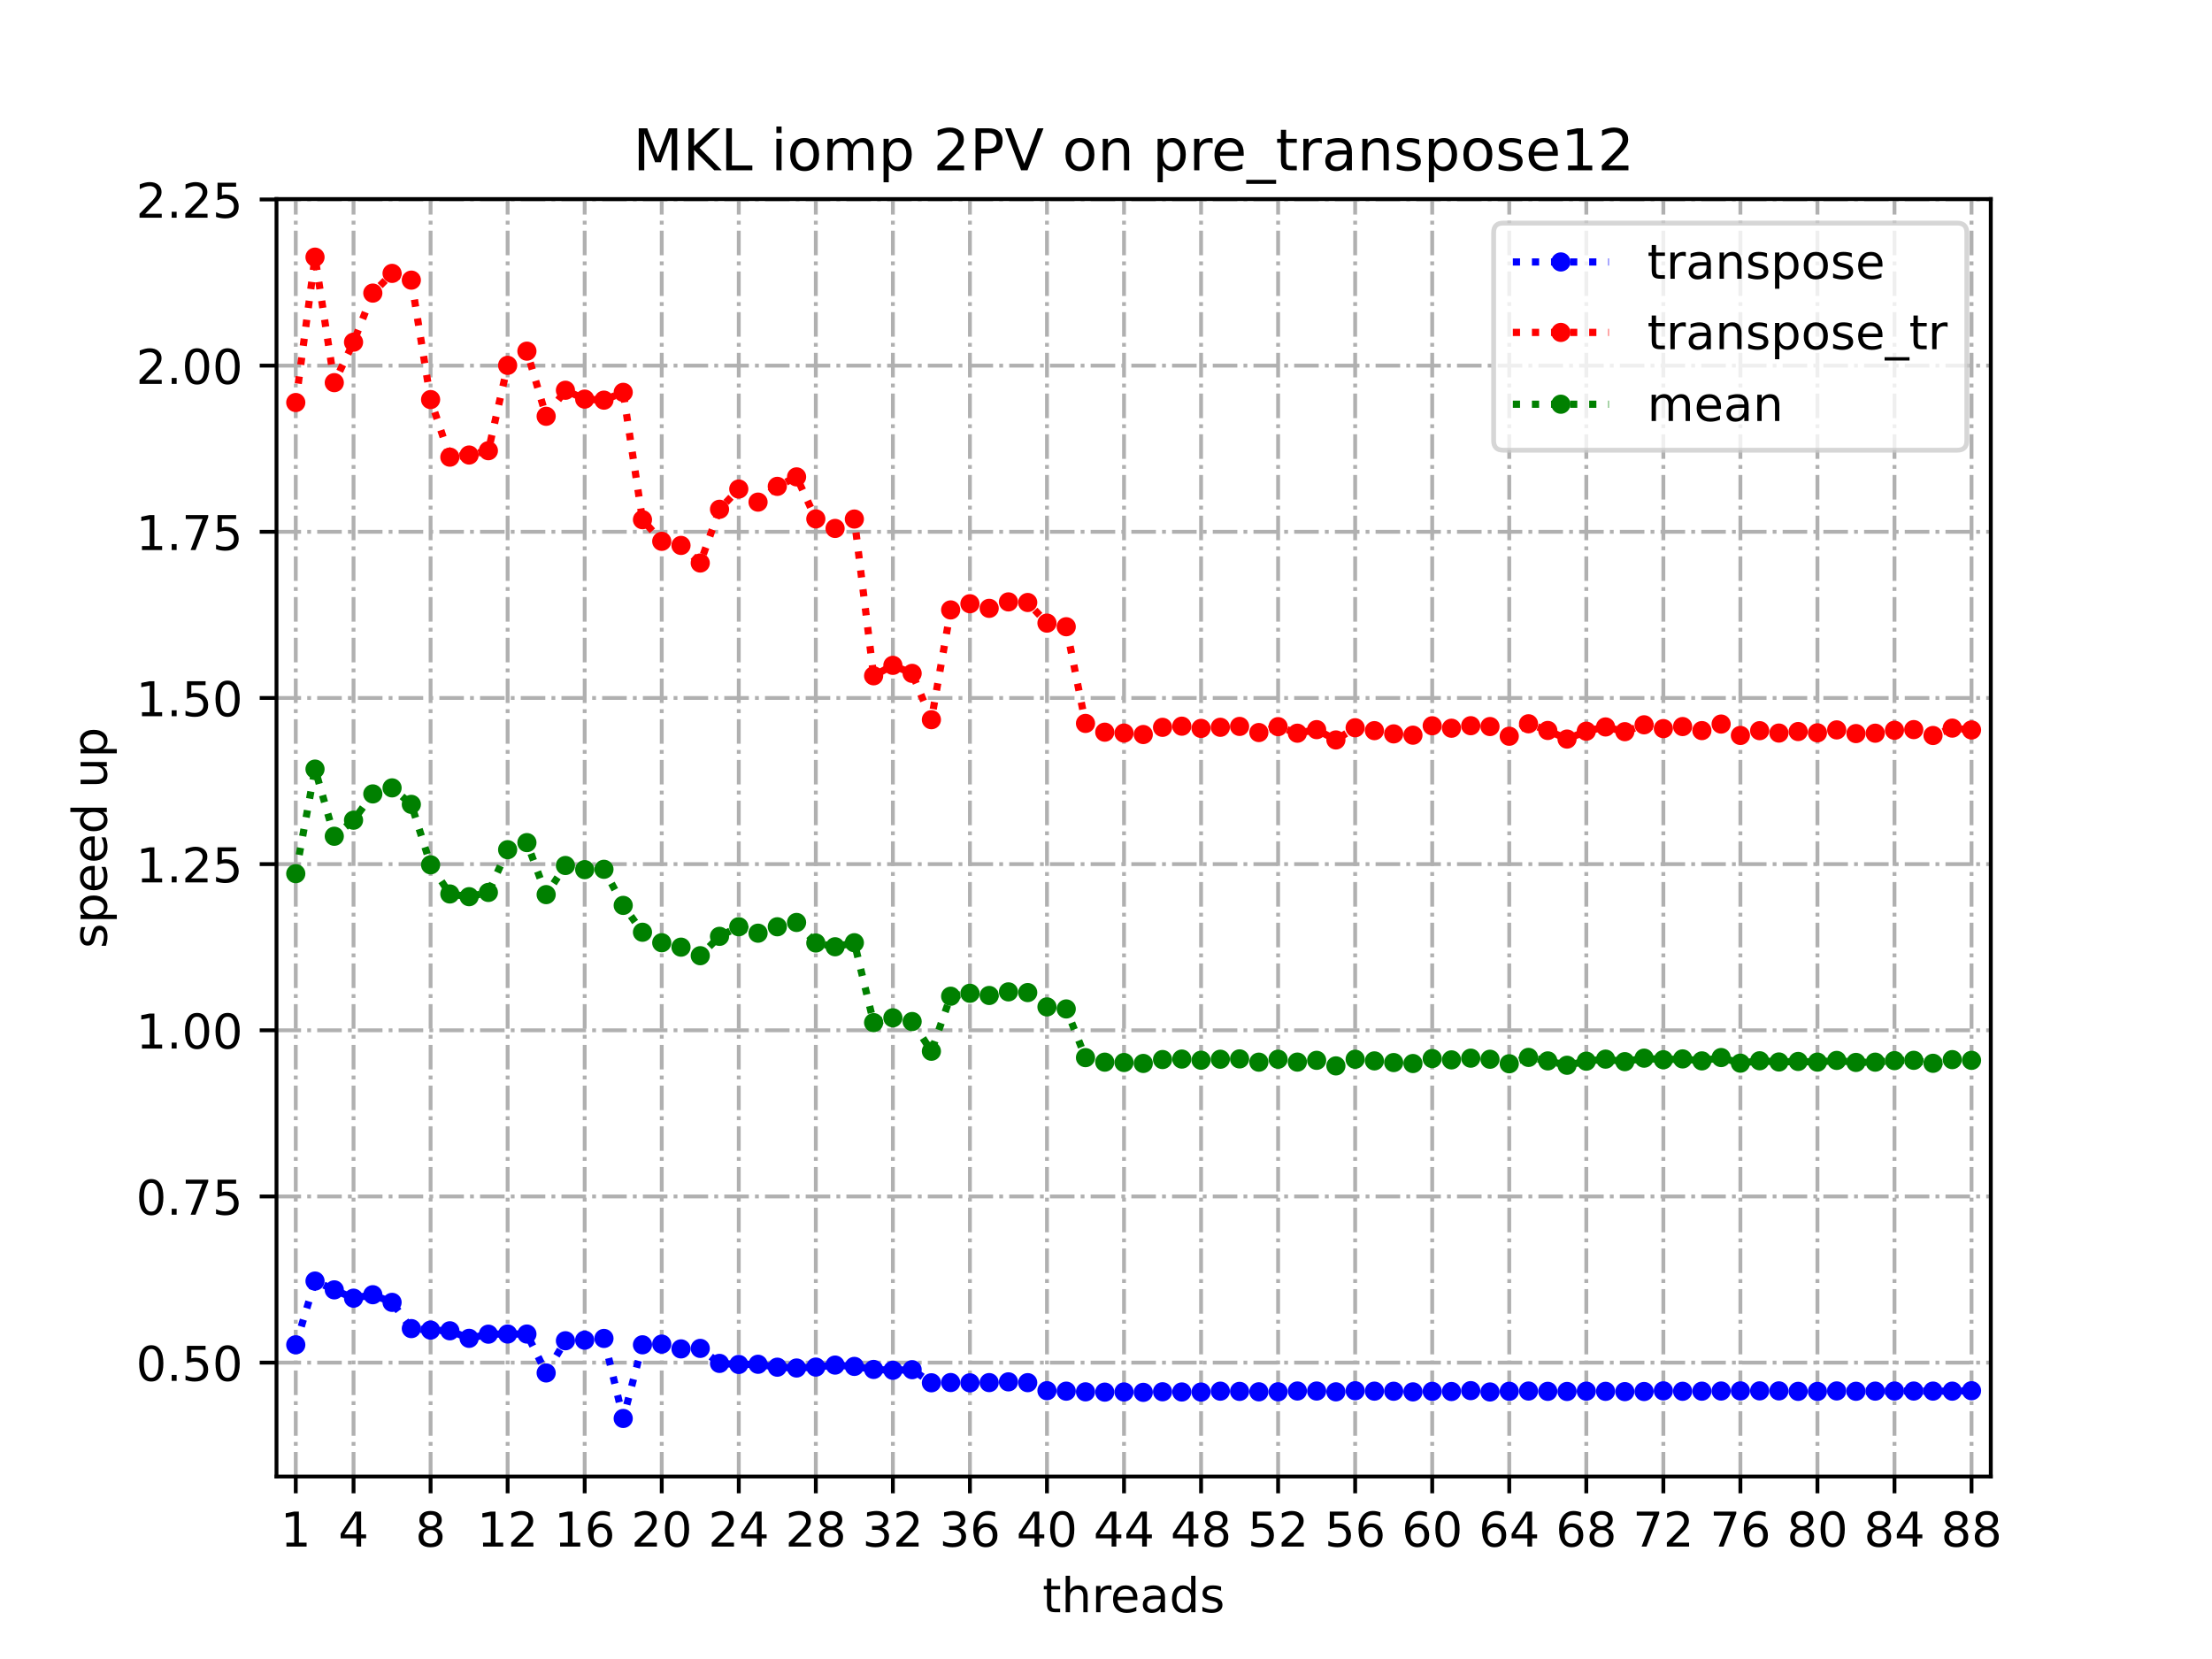 <?xml version="1.0" encoding="utf-8" standalone="no"?>
<!DOCTYPE svg PUBLIC "-//W3C//DTD SVG 1.1//EN"
  "http://www.w3.org/Graphics/SVG/1.1/DTD/svg11.dtd">
<!-- Created with matplotlib (https://matplotlib.org/) -->
<svg height="345.6pt" version="1.1" viewBox="0 0 460.8 345.6" width="460.8pt" xmlns="http://www.w3.org/2000/svg" xmlns:xlink="http://www.w3.org/1999/xlink">
 <defs>
  <style type="text/css">
*{stroke-linecap:butt;stroke-linejoin:round;}
  </style>
 </defs>
 <g id="figure_1">
  <g id="patch_1">
   <path d="M 0 345.6 
L 460.8 345.6 
L 460.8 0 
L 0 0 
z
" style="fill:#ffffff;"/>
  </g>
  <g id="axes_1">
   <g id="patch_2">
    <path d="M 57.6 307.584 
L 414.72 307.584 
L 414.72 41.472 
L 57.6 41.472 
z
" style="fill:#ffffff;"/>
   </g>
   <g id="matplotlib.axis_1">
    <g id="xtick_1">
     <g id="line2d_1">
      <path clip-path="url(#p28929f7615)" d="M 61.613 307.584 
L 61.613 41.472 
" style="fill:none;stroke:#b0b0b0;stroke-dasharray:5.12,1.28,0.8,1.28;stroke-dashoffset:0;stroke-width:0.8;"/>
     </g>
     <g id="line2d_2">
      <defs>
       <path d="M 0 0 
L 0 3.5 
" id="mc1321759cc" style="stroke:#000000;stroke-width:0.8;"/>
      </defs>
      <g>
       <use style="stroke:#000000;stroke-width:0.8;" x="61.613" xlink:href="#mc1321759cc" y="307.584"/>
      </g>
     </g>
     <g id="text_1">
      <!-- 1 -->
      <defs>
       <path d="M 12.406 8.297 
L 28.516 8.297 
L 28.516 63.922 
L 10.984 60.406 
L 10.984 69.391 
L 28.422 72.906 
L 38.281 72.906 
L 38.281 8.297 
L 54.391 8.297 
L 54.391 0 
L 12.406 0 
z
" id="DejaVuSans-49"/>
      </defs>
      <g transform="translate(58.431 322.182)scale(0.1 -0.1)">
       <use xlink:href="#DejaVuSans-49"/>
      </g>
     </g>
    </g>
    <g id="xtick_2">
     <g id="line2d_3">
      <path clip-path="url(#p28929f7615)" d="M 73.65 307.584 
L 73.65 41.472 
" style="fill:none;stroke:#b0b0b0;stroke-dasharray:5.12,1.28,0.8,1.28;stroke-dashoffset:0;stroke-width:0.8;"/>
     </g>
     <g id="line2d_4">
      <g>
       <use style="stroke:#000000;stroke-width:0.8;" x="73.65" xlink:href="#mc1321759cc" y="307.584"/>
      </g>
     </g>
     <g id="text_2">
      <!-- 4 -->
      <defs>
       <path d="M 37.797 64.312 
L 12.891 25.391 
L 37.797 25.391 
z
M 35.203 72.906 
L 47.609 72.906 
L 47.609 25.391 
L 58.016 25.391 
L 58.016 17.188 
L 47.609 17.188 
L 47.609 0 
L 37.797 0 
L 37.797 17.188 
L 4.891 17.188 
L 4.891 26.703 
z
" id="DejaVuSans-52"/>
      </defs>
      <g transform="translate(70.469 322.182)scale(0.1 -0.1)">
       <use xlink:href="#DejaVuSans-52"/>
      </g>
     </g>
    </g>
    <g id="xtick_3">
     <g id="line2d_5">
      <path clip-path="url(#p28929f7615)" d="M 89.701 307.584 
L 89.701 41.472 
" style="fill:none;stroke:#b0b0b0;stroke-dasharray:5.12,1.28,0.8,1.28;stroke-dashoffset:0;stroke-width:0.8;"/>
     </g>
     <g id="line2d_6">
      <g>
       <use style="stroke:#000000;stroke-width:0.8;" x="89.701" xlink:href="#mc1321759cc" y="307.584"/>
      </g>
     </g>
     <g id="text_3">
      <!-- 8 -->
      <defs>
       <path d="M 31.781 34.625 
Q 24.75 34.625 20.719 30.859 
Q 16.703 27.094 16.703 20.516 
Q 16.703 13.922 20.719 10.156 
Q 24.75 6.391 31.781 6.391 
Q 38.812 6.391 42.859 10.172 
Q 46.922 13.969 46.922 20.516 
Q 46.922 27.094 42.891 30.859 
Q 38.875 34.625 31.781 34.625 
z
M 21.922 38.812 
Q 15.578 40.375 12.031 44.719 
Q 8.5 49.078 8.5 55.328 
Q 8.5 64.062 14.719 69.141 
Q 20.953 74.219 31.781 74.219 
Q 42.672 74.219 48.875 69.141 
Q 55.078 64.062 55.078 55.328 
Q 55.078 49.078 51.531 44.719 
Q 48 40.375 41.703 38.812 
Q 48.828 37.156 52.797 32.312 
Q 56.781 27.484 56.781 20.516 
Q 56.781 9.906 50.312 4.234 
Q 43.844 -1.422 31.781 -1.422 
Q 19.734 -1.422 13.25 4.234 
Q 6.781 9.906 6.781 20.516 
Q 6.781 27.484 10.781 32.312 
Q 14.797 37.156 21.922 38.812 
z
M 18.312 54.391 
Q 18.312 48.734 21.844 45.562 
Q 25.391 42.391 31.781 42.391 
Q 38.141 42.391 41.719 45.562 
Q 45.312 48.734 45.312 54.391 
Q 45.312 60.062 41.719 63.234 
Q 38.141 66.406 31.781 66.406 
Q 25.391 66.406 21.844 63.234 
Q 18.312 60.062 18.312 54.391 
z
" id="DejaVuSans-56"/>
      </defs>
      <g transform="translate(86.519 322.182)scale(0.1 -0.1)">
       <use xlink:href="#DejaVuSans-56"/>
      </g>
     </g>
    </g>
    <g id="xtick_4">
     <g id="line2d_7">
      <path clip-path="url(#p28929f7615)" d="M 105.751 307.584 
L 105.751 41.472 
" style="fill:none;stroke:#b0b0b0;stroke-dasharray:5.12,1.28,0.8,1.28;stroke-dashoffset:0;stroke-width:0.8;"/>
     </g>
     <g id="line2d_8">
      <g>
       <use style="stroke:#000000;stroke-width:0.8;" x="105.751" xlink:href="#mc1321759cc" y="307.584"/>
      </g>
     </g>
     <g id="text_4">
      <!-- 12 -->
      <defs>
       <path d="M 19.188 8.297 
L 53.609 8.297 
L 53.609 0 
L 7.328 0 
L 7.328 8.297 
Q 12.938 14.109 22.625 23.891 
Q 32.328 33.688 34.812 36.531 
Q 39.547 41.844 41.422 45.531 
Q 43.312 49.219 43.312 52.781 
Q 43.312 58.594 39.234 62.25 
Q 35.156 65.922 28.609 65.922 
Q 23.969 65.922 18.812 64.312 
Q 13.672 62.703 7.812 59.422 
L 7.812 69.391 
Q 13.766 71.781 18.938 73 
Q 24.125 74.219 28.422 74.219 
Q 39.75 74.219 46.484 68.547 
Q 53.219 62.891 53.219 53.422 
Q 53.219 48.922 51.531 44.891 
Q 49.859 40.875 45.406 35.406 
Q 44.188 33.984 37.641 27.219 
Q 31.109 20.453 19.188 8.297 
z
" id="DejaVuSans-50"/>
      </defs>
      <g transform="translate(99.389 322.182)scale(0.1 -0.1)">
       <use xlink:href="#DejaVuSans-49"/>
       <use x="63.623" xlink:href="#DejaVuSans-50"/>
      </g>
     </g>
    </g>
    <g id="xtick_5">
     <g id="line2d_9">
      <path clip-path="url(#p28929f7615)" d="M 121.801 307.584 
L 121.801 41.472 
" style="fill:none;stroke:#b0b0b0;stroke-dasharray:5.12,1.28,0.8,1.28;stroke-dashoffset:0;stroke-width:0.8;"/>
     </g>
     <g id="line2d_10">
      <g>
       <use style="stroke:#000000;stroke-width:0.8;" x="121.801" xlink:href="#mc1321759cc" y="307.584"/>
      </g>
     </g>
     <g id="text_5">
      <!-- 16 -->
      <defs>
       <path d="M 33.016 40.375 
Q 26.375 40.375 22.484 35.828 
Q 18.609 31.297 18.609 23.391 
Q 18.609 15.531 22.484 10.953 
Q 26.375 6.391 33.016 6.391 
Q 39.656 6.391 43.531 10.953 
Q 47.406 15.531 47.406 23.391 
Q 47.406 31.297 43.531 35.828 
Q 39.656 40.375 33.016 40.375 
z
M 52.594 71.297 
L 52.594 62.312 
Q 48.875 64.062 45.094 64.984 
Q 41.312 65.922 37.594 65.922 
Q 27.828 65.922 22.672 59.328 
Q 17.531 52.734 16.797 39.406 
Q 19.672 43.656 24.016 45.922 
Q 28.375 48.188 33.594 48.188 
Q 44.578 48.188 50.953 41.516 
Q 57.328 34.859 57.328 23.391 
Q 57.328 12.156 50.688 5.359 
Q 44.047 -1.422 33.016 -1.422 
Q 20.359 -1.422 13.672 8.266 
Q 6.984 17.969 6.984 36.375 
Q 6.984 53.656 15.188 63.938 
Q 23.391 74.219 37.203 74.219 
Q 40.922 74.219 44.703 73.484 
Q 48.484 72.75 52.594 71.297 
z
" id="DejaVuSans-54"/>
      </defs>
      <g transform="translate(115.439 322.182)scale(0.1 -0.1)">
       <use xlink:href="#DejaVuSans-49"/>
       <use x="63.623" xlink:href="#DejaVuSans-54"/>
      </g>
     </g>
    </g>
    <g id="xtick_6">
     <g id="line2d_11">
      <path clip-path="url(#p28929f7615)" d="M 137.852 307.584 
L 137.852 41.472 
" style="fill:none;stroke:#b0b0b0;stroke-dasharray:5.12,1.28,0.8,1.28;stroke-dashoffset:0;stroke-width:0.8;"/>
     </g>
     <g id="line2d_12">
      <g>
       <use style="stroke:#000000;stroke-width:0.8;" x="137.852" xlink:href="#mc1321759cc" y="307.584"/>
      </g>
     </g>
     <g id="text_6">
      <!-- 20 -->
      <defs>
       <path d="M 31.781 66.406 
Q 24.172 66.406 20.328 58.906 
Q 16.5 51.422 16.5 36.375 
Q 16.5 21.391 20.328 13.891 
Q 24.172 6.391 31.781 6.391 
Q 39.453 6.391 43.281 13.891 
Q 47.125 21.391 47.125 36.375 
Q 47.125 51.422 43.281 58.906 
Q 39.453 66.406 31.781 66.406 
z
M 31.781 74.219 
Q 44.047 74.219 50.516 64.516 
Q 56.984 54.828 56.984 36.375 
Q 56.984 17.969 50.516 8.266 
Q 44.047 -1.422 31.781 -1.422 
Q 19.531 -1.422 13.062 8.266 
Q 6.594 17.969 6.594 36.375 
Q 6.594 54.828 13.062 64.516 
Q 19.531 74.219 31.781 74.219 
z
" id="DejaVuSans-48"/>
      </defs>
      <g transform="translate(131.489 322.182)scale(0.1 -0.1)">
       <use xlink:href="#DejaVuSans-50"/>
       <use x="63.623" xlink:href="#DejaVuSans-48"/>
      </g>
     </g>
    </g>
    <g id="xtick_7">
     <g id="line2d_13">
      <path clip-path="url(#p28929f7615)" d="M 153.902 307.584 
L 153.902 41.472 
" style="fill:none;stroke:#b0b0b0;stroke-dasharray:5.12,1.28,0.8,1.28;stroke-dashoffset:0;stroke-width:0.8;"/>
     </g>
     <g id="line2d_14">
      <g>
       <use style="stroke:#000000;stroke-width:0.8;" x="153.902" xlink:href="#mc1321759cc" y="307.584"/>
      </g>
     </g>
     <g id="text_7">
      <!-- 24 -->
      <g transform="translate(147.54 322.182)scale(0.1 -0.1)">
       <use xlink:href="#DejaVuSans-50"/>
       <use x="63.623" xlink:href="#DejaVuSans-52"/>
      </g>
     </g>
    </g>
    <g id="xtick_8">
     <g id="line2d_15">
      <path clip-path="url(#p28929f7615)" d="M 169.952 307.584 
L 169.952 41.472 
" style="fill:none;stroke:#b0b0b0;stroke-dasharray:5.12,1.28,0.8,1.28;stroke-dashoffset:0;stroke-width:0.8;"/>
     </g>
     <g id="line2d_16">
      <g>
       <use style="stroke:#000000;stroke-width:0.8;" x="169.952" xlink:href="#mc1321759cc" y="307.584"/>
      </g>
     </g>
     <g id="text_8">
      <!-- 28 -->
      <g transform="translate(163.59 322.182)scale(0.1 -0.1)">
       <use xlink:href="#DejaVuSans-50"/>
       <use x="63.623" xlink:href="#DejaVuSans-56"/>
      </g>
     </g>
    </g>
    <g id="xtick_9">
     <g id="line2d_17">
      <path clip-path="url(#p28929f7615)" d="M 186.003 307.584 
L 186.003 41.472 
" style="fill:none;stroke:#b0b0b0;stroke-dasharray:5.12,1.28,0.8,1.28;stroke-dashoffset:0;stroke-width:0.8;"/>
     </g>
     <g id="line2d_18">
      <g>
       <use style="stroke:#000000;stroke-width:0.8;" x="186.003" xlink:href="#mc1321759cc" y="307.584"/>
      </g>
     </g>
     <g id="text_9">
      <!-- 32 -->
      <defs>
       <path d="M 40.578 39.312 
Q 47.656 37.797 51.625 33 
Q 55.609 28.219 55.609 21.188 
Q 55.609 10.406 48.188 4.484 
Q 40.766 -1.422 27.094 -1.422 
Q 22.516 -1.422 17.656 -0.516 
Q 12.797 0.391 7.625 2.203 
L 7.625 11.719 
Q 11.719 9.328 16.594 8.109 
Q 21.484 6.891 26.812 6.891 
Q 36.078 6.891 40.938 10.547 
Q 45.797 14.203 45.797 21.188 
Q 45.797 27.641 41.281 31.266 
Q 36.766 34.906 28.719 34.906 
L 20.219 34.906 
L 20.219 43.016 
L 29.109 43.016 
Q 36.375 43.016 40.234 45.922 
Q 44.094 48.828 44.094 54.297 
Q 44.094 59.906 40.109 62.906 
Q 36.141 65.922 28.719 65.922 
Q 24.656 65.922 20.016 65.031 
Q 15.375 64.156 9.812 62.312 
L 9.812 71.094 
Q 15.438 72.656 20.344 73.438 
Q 25.25 74.219 29.594 74.219 
Q 40.828 74.219 47.359 69.109 
Q 53.906 64.016 53.906 55.328 
Q 53.906 49.266 50.438 45.094 
Q 46.969 40.922 40.578 39.312 
z
" id="DejaVuSans-51"/>
      </defs>
      <g transform="translate(179.64 322.182)scale(0.1 -0.1)">
       <use xlink:href="#DejaVuSans-51"/>
       <use x="63.623" xlink:href="#DejaVuSans-50"/>
      </g>
     </g>
    </g>
    <g id="xtick_10">
     <g id="line2d_19">
      <path clip-path="url(#p28929f7615)" d="M 202.053 307.584 
L 202.053 41.472 
" style="fill:none;stroke:#b0b0b0;stroke-dasharray:5.12,1.28,0.8,1.28;stroke-dashoffset:0;stroke-width:0.8;"/>
     </g>
     <g id="line2d_20">
      <g>
       <use style="stroke:#000000;stroke-width:0.8;" x="202.053" xlink:href="#mc1321759cc" y="307.584"/>
      </g>
     </g>
     <g id="text_10">
      <!-- 36 -->
      <g transform="translate(195.691 322.182)scale(0.1 -0.1)">
       <use xlink:href="#DejaVuSans-51"/>
       <use x="63.623" xlink:href="#DejaVuSans-54"/>
      </g>
     </g>
    </g>
    <g id="xtick_11">
     <g id="line2d_21">
      <path clip-path="url(#p28929f7615)" d="M 218.103 307.584 
L 218.103 41.472 
" style="fill:none;stroke:#b0b0b0;stroke-dasharray:5.12,1.28,0.8,1.28;stroke-dashoffset:0;stroke-width:0.8;"/>
     </g>
     <g id="line2d_22">
      <g>
       <use style="stroke:#000000;stroke-width:0.8;" x="218.103" xlink:href="#mc1321759cc" y="307.584"/>
      </g>
     </g>
     <g id="text_11">
      <!-- 40 -->
      <g transform="translate(211.741 322.182)scale(0.1 -0.1)">
       <use xlink:href="#DejaVuSans-52"/>
       <use x="63.623" xlink:href="#DejaVuSans-48"/>
      </g>
     </g>
    </g>
    <g id="xtick_12">
     <g id="line2d_23">
      <path clip-path="url(#p28929f7615)" d="M 234.154 307.584 
L 234.154 41.472 
" style="fill:none;stroke:#b0b0b0;stroke-dasharray:5.12,1.28,0.8,1.28;stroke-dashoffset:0;stroke-width:0.8;"/>
     </g>
     <g id="line2d_24">
      <g>
       <use style="stroke:#000000;stroke-width:0.8;" x="234.154" xlink:href="#mc1321759cc" y="307.584"/>
      </g>
     </g>
     <g id="text_12">
      <!-- 44 -->
      <g transform="translate(227.791 322.182)scale(0.1 -0.1)">
       <use xlink:href="#DejaVuSans-52"/>
       <use x="63.623" xlink:href="#DejaVuSans-52"/>
      </g>
     </g>
    </g>
    <g id="xtick_13">
     <g id="line2d_25">
      <path clip-path="url(#p28929f7615)" d="M 250.204 307.584 
L 250.204 41.472 
" style="fill:none;stroke:#b0b0b0;stroke-dasharray:5.12,1.28,0.8,1.28;stroke-dashoffset:0;stroke-width:0.8;"/>
     </g>
     <g id="line2d_26">
      <g>
       <use style="stroke:#000000;stroke-width:0.8;" x="250.204" xlink:href="#mc1321759cc" y="307.584"/>
      </g>
     </g>
     <g id="text_13">
      <!-- 48 -->
      <g transform="translate(243.842 322.182)scale(0.1 -0.1)">
       <use xlink:href="#DejaVuSans-52"/>
       <use x="63.623" xlink:href="#DejaVuSans-56"/>
      </g>
     </g>
    </g>
    <g id="xtick_14">
     <g id="line2d_27">
      <path clip-path="url(#p28929f7615)" d="M 266.254 307.584 
L 266.254 41.472 
" style="fill:none;stroke:#b0b0b0;stroke-dasharray:5.12,1.28,0.8,1.28;stroke-dashoffset:0;stroke-width:0.8;"/>
     </g>
     <g id="line2d_28">
      <g>
       <use style="stroke:#000000;stroke-width:0.8;" x="266.254" xlink:href="#mc1321759cc" y="307.584"/>
      </g>
     </g>
     <g id="text_14">
      <!-- 52 -->
      <defs>
       <path d="M 10.797 72.906 
L 49.516 72.906 
L 49.516 64.594 
L 19.828 64.594 
L 19.828 46.734 
Q 21.969 47.469 24.109 47.828 
Q 26.266 48.188 28.422 48.188 
Q 40.625 48.188 47.75 41.5 
Q 54.891 34.812 54.891 23.391 
Q 54.891 11.625 47.562 5.094 
Q 40.234 -1.422 26.906 -1.422 
Q 22.312 -1.422 17.547 -0.641 
Q 12.797 0.141 7.719 1.703 
L 7.719 11.625 
Q 12.109 9.234 16.797 8.062 
Q 21.484 6.891 26.703 6.891 
Q 35.156 6.891 40.078 11.328 
Q 45.016 15.766 45.016 23.391 
Q 45.016 31 40.078 35.438 
Q 35.156 39.891 26.703 39.891 
Q 22.75 39.891 18.812 39.016 
Q 14.891 38.141 10.797 36.281 
z
" id="DejaVuSans-53"/>
      </defs>
      <g transform="translate(259.892 322.182)scale(0.1 -0.1)">
       <use xlink:href="#DejaVuSans-53"/>
       <use x="63.623" xlink:href="#DejaVuSans-50"/>
      </g>
     </g>
    </g>
    <g id="xtick_15">
     <g id="line2d_29">
      <path clip-path="url(#p28929f7615)" d="M 282.305 307.584 
L 282.305 41.472 
" style="fill:none;stroke:#b0b0b0;stroke-dasharray:5.12,1.28,0.8,1.28;stroke-dashoffset:0;stroke-width:0.8;"/>
     </g>
     <g id="line2d_30">
      <g>
       <use style="stroke:#000000;stroke-width:0.8;" x="282.305" xlink:href="#mc1321759cc" y="307.584"/>
      </g>
     </g>
     <g id="text_15">
      <!-- 56 -->
      <g transform="translate(275.942 322.182)scale(0.1 -0.1)">
       <use xlink:href="#DejaVuSans-53"/>
       <use x="63.623" xlink:href="#DejaVuSans-54"/>
      </g>
     </g>
    </g>
    <g id="xtick_16">
     <g id="line2d_31">
      <path clip-path="url(#p28929f7615)" d="M 298.355 307.584 
L 298.355 41.472 
" style="fill:none;stroke:#b0b0b0;stroke-dasharray:5.12,1.28,0.8,1.28;stroke-dashoffset:0;stroke-width:0.8;"/>
     </g>
     <g id="line2d_32">
      <g>
       <use style="stroke:#000000;stroke-width:0.8;" x="298.355" xlink:href="#mc1321759cc" y="307.584"/>
      </g>
     </g>
     <g id="text_16">
      <!-- 60 -->
      <g transform="translate(291.993 322.182)scale(0.1 -0.1)">
       <use xlink:href="#DejaVuSans-54"/>
       <use x="63.623" xlink:href="#DejaVuSans-48"/>
      </g>
     </g>
    </g>
    <g id="xtick_17">
     <g id="line2d_33">
      <path clip-path="url(#p28929f7615)" d="M 314.405 307.584 
L 314.405 41.472 
" style="fill:none;stroke:#b0b0b0;stroke-dasharray:5.12,1.28,0.8,1.28;stroke-dashoffset:0;stroke-width:0.8;"/>
     </g>
     <g id="line2d_34">
      <g>
       <use style="stroke:#000000;stroke-width:0.8;" x="314.405" xlink:href="#mc1321759cc" y="307.584"/>
      </g>
     </g>
     <g id="text_17">
      <!-- 64 -->
      <g transform="translate(308.043 322.182)scale(0.1 -0.1)">
       <use xlink:href="#DejaVuSans-54"/>
       <use x="63.623" xlink:href="#DejaVuSans-52"/>
      </g>
     </g>
    </g>
    <g id="xtick_18">
     <g id="line2d_35">
      <path clip-path="url(#p28929f7615)" d="M 330.456 307.584 
L 330.456 41.472 
" style="fill:none;stroke:#b0b0b0;stroke-dasharray:5.12,1.28,0.8,1.28;stroke-dashoffset:0;stroke-width:0.8;"/>
     </g>
     <g id="line2d_36">
      <g>
       <use style="stroke:#000000;stroke-width:0.8;" x="330.456" xlink:href="#mc1321759cc" y="307.584"/>
      </g>
     </g>
     <g id="text_18">
      <!-- 68 -->
      <g transform="translate(324.093 322.182)scale(0.1 -0.1)">
       <use xlink:href="#DejaVuSans-54"/>
       <use x="63.623" xlink:href="#DejaVuSans-56"/>
      </g>
     </g>
    </g>
    <g id="xtick_19">
     <g id="line2d_37">
      <path clip-path="url(#p28929f7615)" d="M 346.506 307.584 
L 346.506 41.472 
" style="fill:none;stroke:#b0b0b0;stroke-dasharray:5.12,1.28,0.8,1.28;stroke-dashoffset:0;stroke-width:0.8;"/>
     </g>
     <g id="line2d_38">
      <g>
       <use style="stroke:#000000;stroke-width:0.8;" x="346.506" xlink:href="#mc1321759cc" y="307.584"/>
      </g>
     </g>
     <g id="text_19">
      <!-- 72 -->
      <defs>
       <path d="M 8.203 72.906 
L 55.078 72.906 
L 55.078 68.703 
L 28.609 0 
L 18.312 0 
L 43.219 64.594 
L 8.203 64.594 
z
" id="DejaVuSans-55"/>
      </defs>
      <g transform="translate(340.144 322.182)scale(0.1 -0.1)">
       <use xlink:href="#DejaVuSans-55"/>
       <use x="63.623" xlink:href="#DejaVuSans-50"/>
      </g>
     </g>
    </g>
    <g id="xtick_20">
     <g id="line2d_39">
      <path clip-path="url(#p28929f7615)" d="M 362.556 307.584 
L 362.556 41.472 
" style="fill:none;stroke:#b0b0b0;stroke-dasharray:5.12,1.28,0.8,1.28;stroke-dashoffset:0;stroke-width:0.8;"/>
     </g>
     <g id="line2d_40">
      <g>
       <use style="stroke:#000000;stroke-width:0.8;" x="362.556" xlink:href="#mc1321759cc" y="307.584"/>
      </g>
     </g>
     <g id="text_20">
      <!-- 76 -->
      <g transform="translate(356.194 322.182)scale(0.1 -0.1)">
       <use xlink:href="#DejaVuSans-55"/>
       <use x="63.623" xlink:href="#DejaVuSans-54"/>
      </g>
     </g>
    </g>
    <g id="xtick_21">
     <g id="line2d_41">
      <path clip-path="url(#p28929f7615)" d="M 378.607 307.584 
L 378.607 41.472 
" style="fill:none;stroke:#b0b0b0;stroke-dasharray:5.12,1.28,0.8,1.28;stroke-dashoffset:0;stroke-width:0.8;"/>
     </g>
     <g id="line2d_42">
      <g>
       <use style="stroke:#000000;stroke-width:0.8;" x="378.607" xlink:href="#mc1321759cc" y="307.584"/>
      </g>
     </g>
     <g id="text_21">
      <!-- 80 -->
      <g transform="translate(372.244 322.182)scale(0.1 -0.1)">
       <use xlink:href="#DejaVuSans-56"/>
       <use x="63.623" xlink:href="#DejaVuSans-48"/>
      </g>
     </g>
    </g>
    <g id="xtick_22">
     <g id="line2d_43">
      <path clip-path="url(#p28929f7615)" d="M 394.657 307.584 
L 394.657 41.472 
" style="fill:none;stroke:#b0b0b0;stroke-dasharray:5.12,1.28,0.8,1.28;stroke-dashoffset:0;stroke-width:0.8;"/>
     </g>
     <g id="line2d_44">
      <g>
       <use style="stroke:#000000;stroke-width:0.8;" x="394.657" xlink:href="#mc1321759cc" y="307.584"/>
      </g>
     </g>
     <g id="text_22">
      <!-- 84 -->
      <g transform="translate(388.295 322.182)scale(0.1 -0.1)">
       <use xlink:href="#DejaVuSans-56"/>
       <use x="63.623" xlink:href="#DejaVuSans-52"/>
      </g>
     </g>
    </g>
    <g id="xtick_23">
     <g id="line2d_45">
      <path clip-path="url(#p28929f7615)" d="M 410.707 307.584 
L 410.707 41.472 
" style="fill:none;stroke:#b0b0b0;stroke-dasharray:5.12,1.28,0.8,1.28;stroke-dashoffset:0;stroke-width:0.8;"/>
     </g>
     <g id="line2d_46">
      <g>
       <use style="stroke:#000000;stroke-width:0.8;" x="410.707" xlink:href="#mc1321759cc" y="307.584"/>
      </g>
     </g>
     <g id="text_23">
      <!-- 88 -->
      <g transform="translate(404.345 322.182)scale(0.1 -0.1)">
       <use xlink:href="#DejaVuSans-56"/>
       <use x="63.623" xlink:href="#DejaVuSans-56"/>
      </g>
     </g>
    </g>
    <g id="text_24">
     <!-- threads -->
     <defs>
      <path d="M 18.312 70.219 
L 18.312 54.688 
L 36.812 54.688 
L 36.812 47.703 
L 18.312 47.703 
L 18.312 18.016 
Q 18.312 11.328 20.141 9.422 
Q 21.969 7.516 27.594 7.516 
L 36.812 7.516 
L 36.812 0 
L 27.594 0 
Q 17.188 0 13.234 3.875 
Q 9.281 7.766 9.281 18.016 
L 9.281 47.703 
L 2.688 47.703 
L 2.688 54.688 
L 9.281 54.688 
L 9.281 70.219 
z
" id="DejaVuSans-116"/>
      <path d="M 54.891 33.016 
L 54.891 0 
L 45.906 0 
L 45.906 32.719 
Q 45.906 40.484 42.875 44.328 
Q 39.844 48.188 33.797 48.188 
Q 26.516 48.188 22.312 43.547 
Q 18.109 38.922 18.109 30.906 
L 18.109 0 
L 9.078 0 
L 9.078 75.984 
L 18.109 75.984 
L 18.109 46.188 
Q 21.344 51.125 25.703 53.562 
Q 30.078 56 35.797 56 
Q 45.219 56 50.047 50.172 
Q 54.891 44.344 54.891 33.016 
z
" id="DejaVuSans-104"/>
      <path d="M 41.109 46.297 
Q 39.594 47.172 37.812 47.578 
Q 36.031 48 33.891 48 
Q 26.266 48 22.188 43.047 
Q 18.109 38.094 18.109 28.812 
L 18.109 0 
L 9.078 0 
L 9.078 54.688 
L 18.109 54.688 
L 18.109 46.188 
Q 20.953 51.172 25.484 53.578 
Q 30.031 56 36.531 56 
Q 37.453 56 38.578 55.875 
Q 39.703 55.766 41.062 55.516 
z
" id="DejaVuSans-114"/>
      <path d="M 56.203 29.594 
L 56.203 25.203 
L 14.891 25.203 
Q 15.484 15.922 20.484 11.062 
Q 25.484 6.203 34.422 6.203 
Q 39.594 6.203 44.453 7.469 
Q 49.312 8.734 54.109 11.281 
L 54.109 2.781 
Q 49.266 0.734 44.188 -0.344 
Q 39.109 -1.422 33.891 -1.422 
Q 20.797 -1.422 13.156 6.188 
Q 5.516 13.812 5.516 26.812 
Q 5.516 40.234 12.766 48.109 
Q 20.016 56 32.328 56 
Q 43.359 56 49.781 48.891 
Q 56.203 41.797 56.203 29.594 
z
M 47.219 32.234 
Q 47.125 39.594 43.094 43.984 
Q 39.062 48.391 32.422 48.391 
Q 24.906 48.391 20.391 44.141 
Q 15.875 39.891 15.188 32.172 
z
" id="DejaVuSans-101"/>
      <path d="M 34.281 27.484 
Q 23.391 27.484 19.188 25 
Q 14.984 22.516 14.984 16.5 
Q 14.984 11.719 18.141 8.906 
Q 21.297 6.109 26.703 6.109 
Q 34.188 6.109 38.703 11.406 
Q 43.219 16.703 43.219 25.484 
L 43.219 27.484 
z
M 52.203 31.203 
L 52.203 0 
L 43.219 0 
L 43.219 8.297 
Q 40.141 3.328 35.547 0.953 
Q 30.953 -1.422 24.312 -1.422 
Q 15.922 -1.422 10.953 3.297 
Q 6 8.016 6 15.922 
Q 6 25.141 12.172 29.828 
Q 18.359 34.516 30.609 34.516 
L 43.219 34.516 
L 43.219 35.406 
Q 43.219 41.609 39.141 45 
Q 35.062 48.391 27.688 48.391 
Q 23 48.391 18.547 47.266 
Q 14.109 46.141 10.016 43.891 
L 10.016 52.203 
Q 14.938 54.109 19.578 55.047 
Q 24.219 56 28.609 56 
Q 40.484 56 46.344 49.844 
Q 52.203 43.703 52.203 31.203 
z
" id="DejaVuSans-97"/>
      <path d="M 45.406 46.391 
L 45.406 75.984 
L 54.391 75.984 
L 54.391 0 
L 45.406 0 
L 45.406 8.203 
Q 42.578 3.328 38.25 0.953 
Q 33.938 -1.422 27.875 -1.422 
Q 17.969 -1.422 11.734 6.484 
Q 5.516 14.406 5.516 27.297 
Q 5.516 40.188 11.734 48.094 
Q 17.969 56 27.875 56 
Q 33.938 56 38.25 53.625 
Q 42.578 51.266 45.406 46.391 
z
M 14.797 27.297 
Q 14.797 17.391 18.875 11.75 
Q 22.953 6.109 30.078 6.109 
Q 37.203 6.109 41.297 11.75 
Q 45.406 17.391 45.406 27.297 
Q 45.406 37.203 41.297 42.844 
Q 37.203 48.484 30.078 48.484 
Q 22.953 48.484 18.875 42.844 
Q 14.797 37.203 14.797 27.297 
z
" id="DejaVuSans-100"/>
      <path d="M 44.281 53.078 
L 44.281 44.578 
Q 40.484 46.531 36.375 47.5 
Q 32.281 48.484 27.875 48.484 
Q 21.188 48.484 17.844 46.438 
Q 14.5 44.391 14.5 40.281 
Q 14.5 37.156 16.891 35.375 
Q 19.281 33.594 26.516 31.984 
L 29.594 31.297 
Q 39.156 29.25 43.188 25.516 
Q 47.219 21.781 47.219 15.094 
Q 47.219 7.469 41.188 3.016 
Q 35.156 -1.422 24.609 -1.422 
Q 20.219 -1.422 15.453 -0.562 
Q 10.688 0.297 5.422 2 
L 5.422 11.281 
Q 10.406 8.688 15.234 7.391 
Q 20.062 6.109 24.812 6.109 
Q 31.156 6.109 34.562 8.281 
Q 37.984 10.453 37.984 14.406 
Q 37.984 18.062 35.516 20.016 
Q 33.062 21.969 24.703 23.781 
L 21.578 24.516 
Q 13.234 26.266 9.516 29.906 
Q 5.812 33.547 5.812 39.891 
Q 5.812 47.609 11.281 51.797 
Q 16.75 56 26.812 56 
Q 31.781 56 36.172 55.266 
Q 40.578 54.547 44.281 53.078 
z
" id="DejaVuSans-115"/>
     </defs>
     <g transform="translate(217.169 335.861)scale(0.1 -0.1)">
      <use xlink:href="#DejaVuSans-116"/>
      <use x="39.209" xlink:href="#DejaVuSans-104"/>
      <use x="102.588" xlink:href="#DejaVuSans-114"/>
      <use x="141.451" xlink:href="#DejaVuSans-101"/>
      <use x="202.975" xlink:href="#DejaVuSans-97"/>
      <use x="264.254" xlink:href="#DejaVuSans-100"/>
      <use x="327.73" xlink:href="#DejaVuSans-115"/>
     </g>
    </g>
   </g>
   <g id="matplotlib.axis_2">
    <g id="ytick_1">
     <g id="line2d_47">
      <path clip-path="url(#p28929f7615)" d="M 57.6 283.859 
L 414.72 283.859 
" style="fill:none;stroke:#b0b0b0;stroke-dasharray:5.12,1.28,0.8,1.28;stroke-dashoffset:0;stroke-width:0.8;"/>
     </g>
     <g id="line2d_48">
      <defs>
       <path d="M 0 0 
L -3.5 0 
" id="meb7b7d5b8c" style="stroke:#000000;stroke-width:0.8;"/>
      </defs>
      <g>
       <use style="stroke:#000000;stroke-width:0.8;" x="57.6" xlink:href="#meb7b7d5b8c" y="283.859"/>
      </g>
     </g>
     <g id="text_25">
      <!-- 0.50 -->
      <defs>
       <path d="M 10.688 12.406 
L 21 12.406 
L 21 0 
L 10.688 0 
z
" id="DejaVuSans-46"/>
      </defs>
      <g transform="translate(28.334 287.658)scale(0.1 -0.1)">
       <use xlink:href="#DejaVuSans-48"/>
       <use x="63.623" xlink:href="#DejaVuSans-46"/>
       <use x="95.41" xlink:href="#DejaVuSans-53"/>
       <use x="159.033" xlink:href="#DejaVuSans-48"/>
      </g>
     </g>
    </g>
    <g id="ytick_2">
     <g id="line2d_49">
      <path clip-path="url(#p28929f7615)" d="M 57.6 249.244 
L 414.72 249.244 
" style="fill:none;stroke:#b0b0b0;stroke-dasharray:5.12,1.28,0.8,1.28;stroke-dashoffset:0;stroke-width:0.8;"/>
     </g>
     <g id="line2d_50">
      <g>
       <use style="stroke:#000000;stroke-width:0.8;" x="57.6" xlink:href="#meb7b7d5b8c" y="249.244"/>
      </g>
     </g>
     <g id="text_26">
      <!-- 0.75 -->
      <g transform="translate(28.334 253.044)scale(0.1 -0.1)">
       <use xlink:href="#DejaVuSans-48"/>
       <use x="63.623" xlink:href="#DejaVuSans-46"/>
       <use x="95.41" xlink:href="#DejaVuSans-55"/>
       <use x="159.033" xlink:href="#DejaVuSans-53"/>
      </g>
     </g>
    </g>
    <g id="ytick_3">
     <g id="line2d_51">
      <path clip-path="url(#p28929f7615)" d="M 57.6 214.63 
L 414.72 214.63 
" style="fill:none;stroke:#b0b0b0;stroke-dasharray:5.12,1.28,0.8,1.28;stroke-dashoffset:0;stroke-width:0.8;"/>
     </g>
     <g id="line2d_52">
      <g>
       <use style="stroke:#000000;stroke-width:0.8;" x="57.6" xlink:href="#meb7b7d5b8c" y="214.63"/>
      </g>
     </g>
     <g id="text_27">
      <!-- 1.00 -->
      <g transform="translate(28.334 218.429)scale(0.1 -0.1)">
       <use xlink:href="#DejaVuSans-49"/>
       <use x="63.623" xlink:href="#DejaVuSans-46"/>
       <use x="95.41" xlink:href="#DejaVuSans-48"/>
       <use x="159.033" xlink:href="#DejaVuSans-48"/>
      </g>
     </g>
    </g>
    <g id="ytick_4">
     <g id="line2d_53">
      <path clip-path="url(#p28929f7615)" d="M 57.6 180.015 
L 414.72 180.015 
" style="fill:none;stroke:#b0b0b0;stroke-dasharray:5.12,1.28,0.8,1.28;stroke-dashoffset:0;stroke-width:0.8;"/>
     </g>
     <g id="line2d_54">
      <g>
       <use style="stroke:#000000;stroke-width:0.8;" x="57.6" xlink:href="#meb7b7d5b8c" y="180.015"/>
      </g>
     </g>
     <g id="text_28">
      <!-- 1.25 -->
      <g transform="translate(28.334 183.814)scale(0.1 -0.1)">
       <use xlink:href="#DejaVuSans-49"/>
       <use x="63.623" xlink:href="#DejaVuSans-46"/>
       <use x="95.41" xlink:href="#DejaVuSans-50"/>
       <use x="159.033" xlink:href="#DejaVuSans-53"/>
      </g>
     </g>
    </g>
    <g id="ytick_5">
     <g id="line2d_55">
      <path clip-path="url(#p28929f7615)" d="M 57.6 145.4 
L 414.72 145.4 
" style="fill:none;stroke:#b0b0b0;stroke-dasharray:5.12,1.28,0.8,1.28;stroke-dashoffset:0;stroke-width:0.8;"/>
     </g>
     <g id="line2d_56">
      <g>
       <use style="stroke:#000000;stroke-width:0.8;" x="57.6" xlink:href="#meb7b7d5b8c" y="145.4"/>
      </g>
     </g>
     <g id="text_29">
      <!-- 1.50 -->
      <g transform="translate(28.334 149.2)scale(0.1 -0.1)">
       <use xlink:href="#DejaVuSans-49"/>
       <use x="63.623" xlink:href="#DejaVuSans-46"/>
       <use x="95.41" xlink:href="#DejaVuSans-53"/>
       <use x="159.033" xlink:href="#DejaVuSans-48"/>
      </g>
     </g>
    </g>
    <g id="ytick_6">
     <g id="line2d_57">
      <path clip-path="url(#p28929f7615)" d="M 57.6 110.786 
L 414.72 110.786 
" style="fill:none;stroke:#b0b0b0;stroke-dasharray:5.12,1.28,0.8,1.28;stroke-dashoffset:0;stroke-width:0.8;"/>
     </g>
     <g id="line2d_58">
      <g>
       <use style="stroke:#000000;stroke-width:0.8;" x="57.6" xlink:href="#meb7b7d5b8c" y="110.786"/>
      </g>
     </g>
     <g id="text_30">
      <!-- 1.75 -->
      <g transform="translate(28.334 114.585)scale(0.1 -0.1)">
       <use xlink:href="#DejaVuSans-49"/>
       <use x="63.623" xlink:href="#DejaVuSans-46"/>
       <use x="95.41" xlink:href="#DejaVuSans-55"/>
       <use x="159.033" xlink:href="#DejaVuSans-53"/>
      </g>
     </g>
    </g>
    <g id="ytick_7">
     <g id="line2d_59">
      <path clip-path="url(#p28929f7615)" d="M 57.6 76.171 
L 414.72 76.171 
" style="fill:none;stroke:#b0b0b0;stroke-dasharray:5.12,1.28,0.8,1.28;stroke-dashoffset:0;stroke-width:0.8;"/>
     </g>
     <g id="line2d_60">
      <g>
       <use style="stroke:#000000;stroke-width:0.8;" x="57.6" xlink:href="#meb7b7d5b8c" y="76.171"/>
      </g>
     </g>
     <g id="text_31">
      <!-- 2.00 -->
      <g transform="translate(28.334 79.97)scale(0.1 -0.1)">
       <use xlink:href="#DejaVuSans-50"/>
       <use x="63.623" xlink:href="#DejaVuSans-46"/>
       <use x="95.41" xlink:href="#DejaVuSans-48"/>
       <use x="159.033" xlink:href="#DejaVuSans-48"/>
      </g>
     </g>
    </g>
    <g id="ytick_8">
     <g id="line2d_61">
      <path clip-path="url(#p28929f7615)" d="M 57.6 41.556 
L 414.72 41.556 
" style="fill:none;stroke:#b0b0b0;stroke-dasharray:5.12,1.28,0.8,1.28;stroke-dashoffset:0;stroke-width:0.8;"/>
     </g>
     <g id="line2d_62">
      <g>
       <use style="stroke:#000000;stroke-width:0.8;" x="57.6" xlink:href="#meb7b7d5b8c" y="41.556"/>
      </g>
     </g>
     <g id="text_32">
      <!-- 2.25 -->
      <g transform="translate(28.334 45.356)scale(0.1 -0.1)">
       <use xlink:href="#DejaVuSans-50"/>
       <use x="63.623" xlink:href="#DejaVuSans-46"/>
       <use x="95.41" xlink:href="#DejaVuSans-50"/>
       <use x="159.033" xlink:href="#DejaVuSans-53"/>
      </g>
     </g>
    </g>
    <g id="text_33">
     <!-- speed up -->
     <defs>
      <path d="M 18.109 8.203 
L 18.109 -20.797 
L 9.078 -20.797 
L 9.078 54.688 
L 18.109 54.688 
L 18.109 46.391 
Q 20.953 51.266 25.266 53.625 
Q 29.594 56 35.594 56 
Q 45.562 56 51.781 48.094 
Q 58.016 40.188 58.016 27.297 
Q 58.016 14.406 51.781 6.484 
Q 45.562 -1.422 35.594 -1.422 
Q 29.594 -1.422 25.266 0.953 
Q 20.953 3.328 18.109 8.203 
z
M 48.688 27.297 
Q 48.688 37.203 44.609 42.844 
Q 40.531 48.484 33.406 48.484 
Q 26.266 48.484 22.188 42.844 
Q 18.109 37.203 18.109 27.297 
Q 18.109 17.391 22.188 11.75 
Q 26.266 6.109 33.406 6.109 
Q 40.531 6.109 44.609 11.75 
Q 48.688 17.391 48.688 27.297 
z
" id="DejaVuSans-112"/>
      <path id="DejaVuSans-32"/>
      <path d="M 8.5 21.578 
L 8.5 54.688 
L 17.484 54.688 
L 17.484 21.922 
Q 17.484 14.156 20.5 10.266 
Q 23.531 6.391 29.594 6.391 
Q 36.859 6.391 41.078 11.031 
Q 45.312 15.672 45.312 23.688 
L 45.312 54.688 
L 54.297 54.688 
L 54.297 0 
L 45.312 0 
L 45.312 8.406 
Q 42.047 3.422 37.719 1 
Q 33.406 -1.422 27.688 -1.422 
Q 18.266 -1.422 13.375 4.438 
Q 8.5 10.297 8.5 21.578 
z
M 31.109 56 
z
" id="DejaVuSans-117"/>
     </defs>
     <g transform="translate(22.255 197.566)rotate(-90)scale(0.1 -0.1)">
      <use xlink:href="#DejaVuSans-115"/>
      <use x="52.1" xlink:href="#DejaVuSans-112"/>
      <use x="115.576" xlink:href="#DejaVuSans-101"/>
      <use x="177.1" xlink:href="#DejaVuSans-101"/>
      <use x="238.623" xlink:href="#DejaVuSans-100"/>
      <use x="302.1" xlink:href="#DejaVuSans-32"/>
      <use x="333.887" xlink:href="#DejaVuSans-117"/>
      <use x="397.266" xlink:href="#DejaVuSans-112"/>
     </g>
    </g>
   </g>
   <g id="line2d_63">
    <path clip-path="url(#p28929f7615)" d="M 61.613 280.147 
L 65.625 266.868 
L 69.638 268.702 
L 73.65 270.436 
L 77.663 269.714 
L 81.676 271.306 
L 85.688 276.773 
L 89.701 277.083 
L 93.713 277.229 
L 97.726 278.8 
L 101.738 277.935 
L 105.751 277.901 
L 109.764 277.908 
L 113.776 286.008 
L 117.789 279.303 
L 121.801 279.181 
L 125.814 278.823 
L 129.827 295.488 
L 133.839 280.149 
L 137.852 280.004 
L 141.864 280.999 
L 145.877 280.894 
L 149.889 284.023 
L 153.902 284.241 
L 157.915 284.204 
L 161.927 284.81 
L 165.94 284.981 
L 169.952 284.788 
L 173.965 284.372 
L 177.978 284.647 
L 181.99 285.277 
L 186.003 285.45 
L 190.015 285.329 
L 194.028 288.06 
L 198.04 288.007 
L 202.053 288.069 
L 206.066 288.02 
L 210.078 287.866 
L 214.091 288.033 
L 218.103 289.706 
L 222.116 289.804 
L 226.129 289.945 
L 230.141 290.006 
L 234.154 289.969 
L 238.166 290.052 
L 242.179 289.931 
L 246.191 289.973 
L 250.204 289.989 
L 254.217 289.806 
L 258.229 289.851 
L 262.242 289.937 
L 266.254 289.937 
L 270.267 289.772 
L 274.28 289.777 
L 278.292 289.943 
L 282.305 289.719 
L 286.317 289.8 
L 290.33 289.822 
L 294.342 289.952 
L 298.355 289.844 
L 302.368 289.879 
L 306.38 289.694 
L 310.393 289.97 
L 314.405 289.829 
L 318.418 289.779 
L 322.431 289.841 
L 326.443 289.867 
L 330.456 289.802 
L 334.468 289.84 
L 338.481 289.9 
L 342.493 289.878 
L 346.506 289.74 
L 350.519 289.829 
L 354.531 289.808 
L 358.544 289.776 
L 362.556 289.75 
L 366.569 289.742 
L 370.582 289.747 
L 374.594 289.844 
L 378.607 289.859 
L 382.619 289.757 
L 386.632 289.828 
L 390.644 289.796 
L 394.657 289.772 
L 398.67 289.779 
L 402.682 289.791 
L 406.695 289.802 
L 410.707 289.714 
" style="fill:none;stroke:#0000ff;stroke-dasharray:1.5,2.475;stroke-dashoffset:0;stroke-width:1.5;"/>
    <defs>
     <path d="M 0 1.5 
C 0.398 1.5 0.779 1.342 1.061 1.061 
C 1.342 0.779 1.5 0.398 1.5 0 
C 1.5 -0.398 1.342 -0.779 1.061 -1.061 
C 0.779 -1.342 0.398 -1.5 0 -1.5 
C -0.398 -1.5 -0.779 -1.342 -1.061 -1.061 
C -1.342 -0.779 -1.5 -0.398 -1.5 0 
C -1.5 0.398 -1.342 0.779 -1.061 1.061 
C -0.779 1.342 -0.398 1.5 0 1.5 
z
" id="md43b7a76e7" style="stroke:#0000ff;"/>
    </defs>
    <g clip-path="url(#p28929f7615)">
     <use style="fill:#0000ff;stroke:#0000ff;" x="61.613" xlink:href="#md43b7a76e7" y="280.147"/>
     <use style="fill:#0000ff;stroke:#0000ff;" x="65.625" xlink:href="#md43b7a76e7" y="266.868"/>
     <use style="fill:#0000ff;stroke:#0000ff;" x="69.638" xlink:href="#md43b7a76e7" y="268.702"/>
     <use style="fill:#0000ff;stroke:#0000ff;" x="73.65" xlink:href="#md43b7a76e7" y="270.436"/>
     <use style="fill:#0000ff;stroke:#0000ff;" x="77.663" xlink:href="#md43b7a76e7" y="269.714"/>
     <use style="fill:#0000ff;stroke:#0000ff;" x="81.676" xlink:href="#md43b7a76e7" y="271.306"/>
     <use style="fill:#0000ff;stroke:#0000ff;" x="85.688" xlink:href="#md43b7a76e7" y="276.773"/>
     <use style="fill:#0000ff;stroke:#0000ff;" x="89.701" xlink:href="#md43b7a76e7" y="277.083"/>
     <use style="fill:#0000ff;stroke:#0000ff;" x="93.713" xlink:href="#md43b7a76e7" y="277.229"/>
     <use style="fill:#0000ff;stroke:#0000ff;" x="97.726" xlink:href="#md43b7a76e7" y="278.8"/>
     <use style="fill:#0000ff;stroke:#0000ff;" x="101.738" xlink:href="#md43b7a76e7" y="277.935"/>
     <use style="fill:#0000ff;stroke:#0000ff;" x="105.751" xlink:href="#md43b7a76e7" y="277.901"/>
     <use style="fill:#0000ff;stroke:#0000ff;" x="109.764" xlink:href="#md43b7a76e7" y="277.908"/>
     <use style="fill:#0000ff;stroke:#0000ff;" x="113.776" xlink:href="#md43b7a76e7" y="286.008"/>
     <use style="fill:#0000ff;stroke:#0000ff;" x="117.789" xlink:href="#md43b7a76e7" y="279.303"/>
     <use style="fill:#0000ff;stroke:#0000ff;" x="121.801" xlink:href="#md43b7a76e7" y="279.181"/>
     <use style="fill:#0000ff;stroke:#0000ff;" x="125.814" xlink:href="#md43b7a76e7" y="278.823"/>
     <use style="fill:#0000ff;stroke:#0000ff;" x="129.827" xlink:href="#md43b7a76e7" y="295.488"/>
     <use style="fill:#0000ff;stroke:#0000ff;" x="133.839" xlink:href="#md43b7a76e7" y="280.149"/>
     <use style="fill:#0000ff;stroke:#0000ff;" x="137.852" xlink:href="#md43b7a76e7" y="280.004"/>
     <use style="fill:#0000ff;stroke:#0000ff;" x="141.864" xlink:href="#md43b7a76e7" y="280.999"/>
     <use style="fill:#0000ff;stroke:#0000ff;" x="145.877" xlink:href="#md43b7a76e7" y="280.894"/>
     <use style="fill:#0000ff;stroke:#0000ff;" x="149.889" xlink:href="#md43b7a76e7" y="284.023"/>
     <use style="fill:#0000ff;stroke:#0000ff;" x="153.902" xlink:href="#md43b7a76e7" y="284.241"/>
     <use style="fill:#0000ff;stroke:#0000ff;" x="157.915" xlink:href="#md43b7a76e7" y="284.204"/>
     <use style="fill:#0000ff;stroke:#0000ff;" x="161.927" xlink:href="#md43b7a76e7" y="284.81"/>
     <use style="fill:#0000ff;stroke:#0000ff;" x="165.94" xlink:href="#md43b7a76e7" y="284.981"/>
     <use style="fill:#0000ff;stroke:#0000ff;" x="169.952" xlink:href="#md43b7a76e7" y="284.788"/>
     <use style="fill:#0000ff;stroke:#0000ff;" x="173.965" xlink:href="#md43b7a76e7" y="284.372"/>
     <use style="fill:#0000ff;stroke:#0000ff;" x="177.978" xlink:href="#md43b7a76e7" y="284.647"/>
     <use style="fill:#0000ff;stroke:#0000ff;" x="181.99" xlink:href="#md43b7a76e7" y="285.277"/>
     <use style="fill:#0000ff;stroke:#0000ff;" x="186.003" xlink:href="#md43b7a76e7" y="285.45"/>
     <use style="fill:#0000ff;stroke:#0000ff;" x="190.015" xlink:href="#md43b7a76e7" y="285.329"/>
     <use style="fill:#0000ff;stroke:#0000ff;" x="194.028" xlink:href="#md43b7a76e7" y="288.06"/>
     <use style="fill:#0000ff;stroke:#0000ff;" x="198.04" xlink:href="#md43b7a76e7" y="288.007"/>
     <use style="fill:#0000ff;stroke:#0000ff;" x="202.053" xlink:href="#md43b7a76e7" y="288.069"/>
     <use style="fill:#0000ff;stroke:#0000ff;" x="206.066" xlink:href="#md43b7a76e7" y="288.02"/>
     <use style="fill:#0000ff;stroke:#0000ff;" x="210.078" xlink:href="#md43b7a76e7" y="287.866"/>
     <use style="fill:#0000ff;stroke:#0000ff;" x="214.091" xlink:href="#md43b7a76e7" y="288.033"/>
     <use style="fill:#0000ff;stroke:#0000ff;" x="218.103" xlink:href="#md43b7a76e7" y="289.706"/>
     <use style="fill:#0000ff;stroke:#0000ff;" x="222.116" xlink:href="#md43b7a76e7" y="289.804"/>
     <use style="fill:#0000ff;stroke:#0000ff;" x="226.129" xlink:href="#md43b7a76e7" y="289.945"/>
     <use style="fill:#0000ff;stroke:#0000ff;" x="230.141" xlink:href="#md43b7a76e7" y="290.006"/>
     <use style="fill:#0000ff;stroke:#0000ff;" x="234.154" xlink:href="#md43b7a76e7" y="289.969"/>
     <use style="fill:#0000ff;stroke:#0000ff;" x="238.166" xlink:href="#md43b7a76e7" y="290.052"/>
     <use style="fill:#0000ff;stroke:#0000ff;" x="242.179" xlink:href="#md43b7a76e7" y="289.931"/>
     <use style="fill:#0000ff;stroke:#0000ff;" x="246.191" xlink:href="#md43b7a76e7" y="289.973"/>
     <use style="fill:#0000ff;stroke:#0000ff;" x="250.204" xlink:href="#md43b7a76e7" y="289.989"/>
     <use style="fill:#0000ff;stroke:#0000ff;" x="254.217" xlink:href="#md43b7a76e7" y="289.806"/>
     <use style="fill:#0000ff;stroke:#0000ff;" x="258.229" xlink:href="#md43b7a76e7" y="289.851"/>
     <use style="fill:#0000ff;stroke:#0000ff;" x="262.242" xlink:href="#md43b7a76e7" y="289.937"/>
     <use style="fill:#0000ff;stroke:#0000ff;" x="266.254" xlink:href="#md43b7a76e7" y="289.937"/>
     <use style="fill:#0000ff;stroke:#0000ff;" x="270.267" xlink:href="#md43b7a76e7" y="289.772"/>
     <use style="fill:#0000ff;stroke:#0000ff;" x="274.28" xlink:href="#md43b7a76e7" y="289.777"/>
     <use style="fill:#0000ff;stroke:#0000ff;" x="278.292" xlink:href="#md43b7a76e7" y="289.943"/>
     <use style="fill:#0000ff;stroke:#0000ff;" x="282.305" xlink:href="#md43b7a76e7" y="289.719"/>
     <use style="fill:#0000ff;stroke:#0000ff;" x="286.317" xlink:href="#md43b7a76e7" y="289.8"/>
     <use style="fill:#0000ff;stroke:#0000ff;" x="290.33" xlink:href="#md43b7a76e7" y="289.822"/>
     <use style="fill:#0000ff;stroke:#0000ff;" x="294.342" xlink:href="#md43b7a76e7" y="289.952"/>
     <use style="fill:#0000ff;stroke:#0000ff;" x="298.355" xlink:href="#md43b7a76e7" y="289.844"/>
     <use style="fill:#0000ff;stroke:#0000ff;" x="302.368" xlink:href="#md43b7a76e7" y="289.879"/>
     <use style="fill:#0000ff;stroke:#0000ff;" x="306.38" xlink:href="#md43b7a76e7" y="289.694"/>
     <use style="fill:#0000ff;stroke:#0000ff;" x="310.393" xlink:href="#md43b7a76e7" y="289.97"/>
     <use style="fill:#0000ff;stroke:#0000ff;" x="314.405" xlink:href="#md43b7a76e7" y="289.829"/>
     <use style="fill:#0000ff;stroke:#0000ff;" x="318.418" xlink:href="#md43b7a76e7" y="289.779"/>
     <use style="fill:#0000ff;stroke:#0000ff;" x="322.431" xlink:href="#md43b7a76e7" y="289.841"/>
     <use style="fill:#0000ff;stroke:#0000ff;" x="326.443" xlink:href="#md43b7a76e7" y="289.867"/>
     <use style="fill:#0000ff;stroke:#0000ff;" x="330.456" xlink:href="#md43b7a76e7" y="289.802"/>
     <use style="fill:#0000ff;stroke:#0000ff;" x="334.468" xlink:href="#md43b7a76e7" y="289.84"/>
     <use style="fill:#0000ff;stroke:#0000ff;" x="338.481" xlink:href="#md43b7a76e7" y="289.9"/>
     <use style="fill:#0000ff;stroke:#0000ff;" x="342.493" xlink:href="#md43b7a76e7" y="289.878"/>
     <use style="fill:#0000ff;stroke:#0000ff;" x="346.506" xlink:href="#md43b7a76e7" y="289.74"/>
     <use style="fill:#0000ff;stroke:#0000ff;" x="350.519" xlink:href="#md43b7a76e7" y="289.829"/>
     <use style="fill:#0000ff;stroke:#0000ff;" x="354.531" xlink:href="#md43b7a76e7" y="289.808"/>
     <use style="fill:#0000ff;stroke:#0000ff;" x="358.544" xlink:href="#md43b7a76e7" y="289.776"/>
     <use style="fill:#0000ff;stroke:#0000ff;" x="362.556" xlink:href="#md43b7a76e7" y="289.75"/>
     <use style="fill:#0000ff;stroke:#0000ff;" x="366.569" xlink:href="#md43b7a76e7" y="289.742"/>
     <use style="fill:#0000ff;stroke:#0000ff;" x="370.582" xlink:href="#md43b7a76e7" y="289.747"/>
     <use style="fill:#0000ff;stroke:#0000ff;" x="374.594" xlink:href="#md43b7a76e7" y="289.844"/>
     <use style="fill:#0000ff;stroke:#0000ff;" x="378.607" xlink:href="#md43b7a76e7" y="289.859"/>
     <use style="fill:#0000ff;stroke:#0000ff;" x="382.619" xlink:href="#md43b7a76e7" y="289.757"/>
     <use style="fill:#0000ff;stroke:#0000ff;" x="386.632" xlink:href="#md43b7a76e7" y="289.828"/>
     <use style="fill:#0000ff;stroke:#0000ff;" x="390.644" xlink:href="#md43b7a76e7" y="289.796"/>
     <use style="fill:#0000ff;stroke:#0000ff;" x="394.657" xlink:href="#md43b7a76e7" y="289.772"/>
     <use style="fill:#0000ff;stroke:#0000ff;" x="398.67" xlink:href="#md43b7a76e7" y="289.779"/>
     <use style="fill:#0000ff;stroke:#0000ff;" x="402.682" xlink:href="#md43b7a76e7" y="289.791"/>
     <use style="fill:#0000ff;stroke:#0000ff;" x="406.695" xlink:href="#md43b7a76e7" y="289.802"/>
     <use style="fill:#0000ff;stroke:#0000ff;" x="410.707" xlink:href="#md43b7a76e7" y="289.714"/>
    </g>
   </g>
   <g id="line2d_64">
    <path clip-path="url(#p28929f7615)" d="M 61.613 83.854 
L 65.625 53.568 
L 69.638 79.714 
L 73.65 71.283 
L 77.663 61.058 
L 81.676 56.952 
L 85.688 58.357 
L 89.701 83.235 
L 93.713 95.232 
L 97.726 94.79 
L 101.738 93.89 
L 105.751 76.112 
L 109.764 73.154 
L 113.776 86.722 
L 117.789 81.298 
L 121.801 83.142 
L 125.814 83.357 
L 129.827 81.73 
L 133.839 108.26 
L 137.852 112.769 
L 141.864 113.622 
L 145.877 117.287 
L 149.889 106.091 
L 153.902 101.875 
L 157.915 104.601 
L 161.927 101.319 
L 165.94 99.345 
L 169.952 108.096 
L 173.965 110.084 
L 177.978 108.127 
L 181.99 140.783 
L 186.003 138.605 
L 190.015 140.278 
L 194.028 149.926 
L 198.04 127.058 
L 202.053 125.769 
L 206.066 126.73 
L 210.078 125.386 
L 214.091 125.51 
L 218.103 129.807 
L 222.116 130.56 
L 226.129 150.702 
L 230.141 152.528 
L 234.154 152.711 
L 238.166 153.015 
L 242.179 151.516 
L 246.191 151.277 
L 250.204 151.742 
L 254.217 151.509 
L 258.229 151.326 
L 262.242 152.603 
L 266.254 151.375 
L 270.267 152.74 
L 274.28 151.997 
L 278.292 154.143 
L 282.305 151.603 
L 286.317 152.206 
L 290.33 152.881 
L 294.342 153.152 
L 298.355 151.192 
L 302.368 151.702 
L 306.38 151.178 
L 310.393 151.352 
L 314.405 153.372 
L 318.418 150.777 
L 322.431 152.168 
L 326.443 153.96 
L 330.456 152.323 
L 334.468 151.436 
L 338.481 152.423 
L 342.493 150.991 
L 346.506 151.785 
L 350.519 151.354 
L 354.531 152.196 
L 358.544 150.835 
L 362.556 153.208 
L 366.569 152.211 
L 370.582 152.711 
L 374.594 152.394 
L 378.607 152.661 
L 382.619 152.052 
L 386.632 152.819 
L 390.644 152.74 
L 394.657 152.126 
L 398.67 151.99 
L 402.682 153.217 
L 406.695 151.679 
L 410.707 152.064 
" style="fill:none;stroke:#ff0000;stroke-dasharray:1.5,2.475;stroke-dashoffset:0;stroke-width:1.5;"/>
    <defs>
     <path d="M 0 1.5 
C 0.398 1.5 0.779 1.342 1.061 1.061 
C 1.342 0.779 1.5 0.398 1.5 0 
C 1.5 -0.398 1.342 -0.779 1.061 -1.061 
C 0.779 -1.342 0.398 -1.5 0 -1.5 
C -0.398 -1.5 -0.779 -1.342 -1.061 -1.061 
C -1.342 -0.779 -1.5 -0.398 -1.5 0 
C -1.5 0.398 -1.342 0.779 -1.061 1.061 
C -0.779 1.342 -0.398 1.5 0 1.5 
z
" id="me719926578" style="stroke:#ff0000;"/>
    </defs>
    <g clip-path="url(#p28929f7615)">
     <use style="fill:#ff0000;stroke:#ff0000;" x="61.613" xlink:href="#me719926578" y="83.854"/>
     <use style="fill:#ff0000;stroke:#ff0000;" x="65.625" xlink:href="#me719926578" y="53.568"/>
     <use style="fill:#ff0000;stroke:#ff0000;" x="69.638" xlink:href="#me719926578" y="79.714"/>
     <use style="fill:#ff0000;stroke:#ff0000;" x="73.65" xlink:href="#me719926578" y="71.283"/>
     <use style="fill:#ff0000;stroke:#ff0000;" x="77.663" xlink:href="#me719926578" y="61.058"/>
     <use style="fill:#ff0000;stroke:#ff0000;" x="81.676" xlink:href="#me719926578" y="56.952"/>
     <use style="fill:#ff0000;stroke:#ff0000;" x="85.688" xlink:href="#me719926578" y="58.357"/>
     <use style="fill:#ff0000;stroke:#ff0000;" x="89.701" xlink:href="#me719926578" y="83.235"/>
     <use style="fill:#ff0000;stroke:#ff0000;" x="93.713" xlink:href="#me719926578" y="95.232"/>
     <use style="fill:#ff0000;stroke:#ff0000;" x="97.726" xlink:href="#me719926578" y="94.79"/>
     <use style="fill:#ff0000;stroke:#ff0000;" x="101.738" xlink:href="#me719926578" y="93.89"/>
     <use style="fill:#ff0000;stroke:#ff0000;" x="105.751" xlink:href="#me719926578" y="76.112"/>
     <use style="fill:#ff0000;stroke:#ff0000;" x="109.764" xlink:href="#me719926578" y="73.154"/>
     <use style="fill:#ff0000;stroke:#ff0000;" x="113.776" xlink:href="#me719926578" y="86.722"/>
     <use style="fill:#ff0000;stroke:#ff0000;" x="117.789" xlink:href="#me719926578" y="81.298"/>
     <use style="fill:#ff0000;stroke:#ff0000;" x="121.801" xlink:href="#me719926578" y="83.142"/>
     <use style="fill:#ff0000;stroke:#ff0000;" x="125.814" xlink:href="#me719926578" y="83.357"/>
     <use style="fill:#ff0000;stroke:#ff0000;" x="129.827" xlink:href="#me719926578" y="81.73"/>
     <use style="fill:#ff0000;stroke:#ff0000;" x="133.839" xlink:href="#me719926578" y="108.26"/>
     <use style="fill:#ff0000;stroke:#ff0000;" x="137.852" xlink:href="#me719926578" y="112.769"/>
     <use style="fill:#ff0000;stroke:#ff0000;" x="141.864" xlink:href="#me719926578" y="113.622"/>
     <use style="fill:#ff0000;stroke:#ff0000;" x="145.877" xlink:href="#me719926578" y="117.287"/>
     <use style="fill:#ff0000;stroke:#ff0000;" x="149.889" xlink:href="#me719926578" y="106.091"/>
     <use style="fill:#ff0000;stroke:#ff0000;" x="153.902" xlink:href="#me719926578" y="101.875"/>
     <use style="fill:#ff0000;stroke:#ff0000;" x="157.915" xlink:href="#me719926578" y="104.601"/>
     <use style="fill:#ff0000;stroke:#ff0000;" x="161.927" xlink:href="#me719926578" y="101.319"/>
     <use style="fill:#ff0000;stroke:#ff0000;" x="165.94" xlink:href="#me719926578" y="99.345"/>
     <use style="fill:#ff0000;stroke:#ff0000;" x="169.952" xlink:href="#me719926578" y="108.096"/>
     <use style="fill:#ff0000;stroke:#ff0000;" x="173.965" xlink:href="#me719926578" y="110.084"/>
     <use style="fill:#ff0000;stroke:#ff0000;" x="177.978" xlink:href="#me719926578" y="108.127"/>
     <use style="fill:#ff0000;stroke:#ff0000;" x="181.99" xlink:href="#me719926578" y="140.783"/>
     <use style="fill:#ff0000;stroke:#ff0000;" x="186.003" xlink:href="#me719926578" y="138.605"/>
     <use style="fill:#ff0000;stroke:#ff0000;" x="190.015" xlink:href="#me719926578" y="140.278"/>
     <use style="fill:#ff0000;stroke:#ff0000;" x="194.028" xlink:href="#me719926578" y="149.926"/>
     <use style="fill:#ff0000;stroke:#ff0000;" x="198.04" xlink:href="#me719926578" y="127.058"/>
     <use style="fill:#ff0000;stroke:#ff0000;" x="202.053" xlink:href="#me719926578" y="125.769"/>
     <use style="fill:#ff0000;stroke:#ff0000;" x="206.066" xlink:href="#me719926578" y="126.73"/>
     <use style="fill:#ff0000;stroke:#ff0000;" x="210.078" xlink:href="#me719926578" y="125.386"/>
     <use style="fill:#ff0000;stroke:#ff0000;" x="214.091" xlink:href="#me719926578" y="125.51"/>
     <use style="fill:#ff0000;stroke:#ff0000;" x="218.103" xlink:href="#me719926578" y="129.807"/>
     <use style="fill:#ff0000;stroke:#ff0000;" x="222.116" xlink:href="#me719926578" y="130.56"/>
     <use style="fill:#ff0000;stroke:#ff0000;" x="226.129" xlink:href="#me719926578" y="150.702"/>
     <use style="fill:#ff0000;stroke:#ff0000;" x="230.141" xlink:href="#me719926578" y="152.528"/>
     <use style="fill:#ff0000;stroke:#ff0000;" x="234.154" xlink:href="#me719926578" y="152.711"/>
     <use style="fill:#ff0000;stroke:#ff0000;" x="238.166" xlink:href="#me719926578" y="153.015"/>
     <use style="fill:#ff0000;stroke:#ff0000;" x="242.179" xlink:href="#me719926578" y="151.516"/>
     <use style="fill:#ff0000;stroke:#ff0000;" x="246.191" xlink:href="#me719926578" y="151.277"/>
     <use style="fill:#ff0000;stroke:#ff0000;" x="250.204" xlink:href="#me719926578" y="151.742"/>
     <use style="fill:#ff0000;stroke:#ff0000;" x="254.217" xlink:href="#me719926578" y="151.509"/>
     <use style="fill:#ff0000;stroke:#ff0000;" x="258.229" xlink:href="#me719926578" y="151.326"/>
     <use style="fill:#ff0000;stroke:#ff0000;" x="262.242" xlink:href="#me719926578" y="152.603"/>
     <use style="fill:#ff0000;stroke:#ff0000;" x="266.254" xlink:href="#me719926578" y="151.375"/>
     <use style="fill:#ff0000;stroke:#ff0000;" x="270.267" xlink:href="#me719926578" y="152.74"/>
     <use style="fill:#ff0000;stroke:#ff0000;" x="274.28" xlink:href="#me719926578" y="151.997"/>
     <use style="fill:#ff0000;stroke:#ff0000;" x="278.292" xlink:href="#me719926578" y="154.143"/>
     <use style="fill:#ff0000;stroke:#ff0000;" x="282.305" xlink:href="#me719926578" y="151.603"/>
     <use style="fill:#ff0000;stroke:#ff0000;" x="286.317" xlink:href="#me719926578" y="152.206"/>
     <use style="fill:#ff0000;stroke:#ff0000;" x="290.33" xlink:href="#me719926578" y="152.881"/>
     <use style="fill:#ff0000;stroke:#ff0000;" x="294.342" xlink:href="#me719926578" y="153.152"/>
     <use style="fill:#ff0000;stroke:#ff0000;" x="298.355" xlink:href="#me719926578" y="151.192"/>
     <use style="fill:#ff0000;stroke:#ff0000;" x="302.368" xlink:href="#me719926578" y="151.702"/>
     <use style="fill:#ff0000;stroke:#ff0000;" x="306.38" xlink:href="#me719926578" y="151.178"/>
     <use style="fill:#ff0000;stroke:#ff0000;" x="310.393" xlink:href="#me719926578" y="151.352"/>
     <use style="fill:#ff0000;stroke:#ff0000;" x="314.405" xlink:href="#me719926578" y="153.372"/>
     <use style="fill:#ff0000;stroke:#ff0000;" x="318.418" xlink:href="#me719926578" y="150.777"/>
     <use style="fill:#ff0000;stroke:#ff0000;" x="322.431" xlink:href="#me719926578" y="152.168"/>
     <use style="fill:#ff0000;stroke:#ff0000;" x="326.443" xlink:href="#me719926578" y="153.96"/>
     <use style="fill:#ff0000;stroke:#ff0000;" x="330.456" xlink:href="#me719926578" y="152.323"/>
     <use style="fill:#ff0000;stroke:#ff0000;" x="334.468" xlink:href="#me719926578" y="151.436"/>
     <use style="fill:#ff0000;stroke:#ff0000;" x="338.481" xlink:href="#me719926578" y="152.423"/>
     <use style="fill:#ff0000;stroke:#ff0000;" x="342.493" xlink:href="#me719926578" y="150.991"/>
     <use style="fill:#ff0000;stroke:#ff0000;" x="346.506" xlink:href="#me719926578" y="151.785"/>
     <use style="fill:#ff0000;stroke:#ff0000;" x="350.519" xlink:href="#me719926578" y="151.354"/>
     <use style="fill:#ff0000;stroke:#ff0000;" x="354.531" xlink:href="#me719926578" y="152.196"/>
     <use style="fill:#ff0000;stroke:#ff0000;" x="358.544" xlink:href="#me719926578" y="150.835"/>
     <use style="fill:#ff0000;stroke:#ff0000;" x="362.556" xlink:href="#me719926578" y="153.208"/>
     <use style="fill:#ff0000;stroke:#ff0000;" x="366.569" xlink:href="#me719926578" y="152.211"/>
     <use style="fill:#ff0000;stroke:#ff0000;" x="370.582" xlink:href="#me719926578" y="152.711"/>
     <use style="fill:#ff0000;stroke:#ff0000;" x="374.594" xlink:href="#me719926578" y="152.394"/>
     <use style="fill:#ff0000;stroke:#ff0000;" x="378.607" xlink:href="#me719926578" y="152.661"/>
     <use style="fill:#ff0000;stroke:#ff0000;" x="382.619" xlink:href="#me719926578" y="152.052"/>
     <use style="fill:#ff0000;stroke:#ff0000;" x="386.632" xlink:href="#me719926578" y="152.819"/>
     <use style="fill:#ff0000;stroke:#ff0000;" x="390.644" xlink:href="#me719926578" y="152.74"/>
     <use style="fill:#ff0000;stroke:#ff0000;" x="394.657" xlink:href="#me719926578" y="152.126"/>
     <use style="fill:#ff0000;stroke:#ff0000;" x="398.67" xlink:href="#me719926578" y="151.99"/>
     <use style="fill:#ff0000;stroke:#ff0000;" x="402.682" xlink:href="#me719926578" y="153.217"/>
     <use style="fill:#ff0000;stroke:#ff0000;" x="406.695" xlink:href="#me719926578" y="151.679"/>
     <use style="fill:#ff0000;stroke:#ff0000;" x="410.707" xlink:href="#me719926578" y="152.064"/>
    </g>
   </g>
   <g id="line2d_65">
    <path clip-path="url(#p28929f7615)" d="M 61.613 182.001 
L 65.625 160.218 
L 69.638 174.208 
L 73.65 170.86 
L 77.663 165.386 
L 81.676 164.129 
L 85.688 167.565 
L 89.701 180.159 
L 93.713 186.231 
L 97.726 186.795 
L 101.738 185.913 
L 105.751 177.007 
L 109.764 175.531 
L 113.776 186.365 
L 117.789 180.3 
L 121.801 181.161 
L 125.814 181.09 
L 129.827 188.609 
L 133.839 194.205 
L 137.852 196.387 
L 141.864 197.31 
L 145.877 199.091 
L 149.889 195.057 
L 153.902 193.058 
L 157.915 194.402 
L 161.927 193.065 
L 165.94 192.163 
L 169.952 196.442 
L 173.965 197.228 
L 177.978 196.387 
L 181.99 213.03 
L 186.003 212.028 
L 190.015 212.804 
L 194.028 218.993 
L 198.04 207.533 
L 202.053 206.919 
L 206.066 207.375 
L 210.078 206.626 
L 214.091 206.771 
L 218.103 209.757 
L 222.116 210.182 
L 226.129 220.324 
L 230.141 221.267 
L 234.154 221.34 
L 238.166 221.534 
L 242.179 220.724 
L 246.191 220.625 
L 250.204 220.866 
L 254.217 220.658 
L 258.229 220.589 
L 262.242 221.27 
L 266.254 220.656 
L 270.267 221.256 
L 274.28 220.887 
L 278.292 222.043 
L 282.305 220.661 
L 286.317 221.003 
L 290.33 221.352 
L 294.342 221.552 
L 298.355 220.518 
L 302.368 220.791 
L 306.38 220.436 
L 310.393 220.661 
L 314.405 221.601 
L 318.418 220.278 
L 322.431 221.004 
L 326.443 221.914 
L 330.456 221.063 
L 334.468 220.638 
L 338.481 221.162 
L 342.493 220.435 
L 346.506 220.762 
L 350.519 220.591 
L 354.531 221.002 
L 358.544 220.306 
L 362.556 221.479 
L 366.569 220.977 
L 370.582 221.229 
L 374.594 221.119 
L 378.607 221.26 
L 382.619 220.904 
L 386.632 221.323 
L 390.644 221.268 
L 394.657 220.949 
L 398.67 220.884 
L 402.682 221.504 
L 406.695 220.74 
L 410.707 220.889 
" style="fill:none;stroke:#008000;stroke-dasharray:1.5,2.475;stroke-dashoffset:0;stroke-width:1.5;"/>
    <defs>
     <path d="M 0 1.5 
C 0.398 1.5 0.779 1.342 1.061 1.061 
C 1.342 0.779 1.5 0.398 1.5 0 
C 1.5 -0.398 1.342 -0.779 1.061 -1.061 
C 0.779 -1.342 0.398 -1.5 0 -1.5 
C -0.398 -1.5 -0.779 -1.342 -1.061 -1.061 
C -1.342 -0.779 -1.5 -0.398 -1.5 0 
C -1.5 0.398 -1.342 0.779 -1.061 1.061 
C -0.779 1.342 -0.398 1.5 0 1.5 
z
" id="m031c13f13b" style="stroke:#008000;"/>
    </defs>
    <g clip-path="url(#p28929f7615)">
     <use style="fill:#008000;stroke:#008000;" x="61.613" xlink:href="#m031c13f13b" y="182.001"/>
     <use style="fill:#008000;stroke:#008000;" x="65.625" xlink:href="#m031c13f13b" y="160.218"/>
     <use style="fill:#008000;stroke:#008000;" x="69.638" xlink:href="#m031c13f13b" y="174.208"/>
     <use style="fill:#008000;stroke:#008000;" x="73.65" xlink:href="#m031c13f13b" y="170.86"/>
     <use style="fill:#008000;stroke:#008000;" x="77.663" xlink:href="#m031c13f13b" y="165.386"/>
     <use style="fill:#008000;stroke:#008000;" x="81.676" xlink:href="#m031c13f13b" y="164.129"/>
     <use style="fill:#008000;stroke:#008000;" x="85.688" xlink:href="#m031c13f13b" y="167.565"/>
     <use style="fill:#008000;stroke:#008000;" x="89.701" xlink:href="#m031c13f13b" y="180.159"/>
     <use style="fill:#008000;stroke:#008000;" x="93.713" xlink:href="#m031c13f13b" y="186.231"/>
     <use style="fill:#008000;stroke:#008000;" x="97.726" xlink:href="#m031c13f13b" y="186.795"/>
     <use style="fill:#008000;stroke:#008000;" x="101.738" xlink:href="#m031c13f13b" y="185.913"/>
     <use style="fill:#008000;stroke:#008000;" x="105.751" xlink:href="#m031c13f13b" y="177.007"/>
     <use style="fill:#008000;stroke:#008000;" x="109.764" xlink:href="#m031c13f13b" y="175.531"/>
     <use style="fill:#008000;stroke:#008000;" x="113.776" xlink:href="#m031c13f13b" y="186.365"/>
     <use style="fill:#008000;stroke:#008000;" x="117.789" xlink:href="#m031c13f13b" y="180.3"/>
     <use style="fill:#008000;stroke:#008000;" x="121.801" xlink:href="#m031c13f13b" y="181.161"/>
     <use style="fill:#008000;stroke:#008000;" x="125.814" xlink:href="#m031c13f13b" y="181.09"/>
     <use style="fill:#008000;stroke:#008000;" x="129.827" xlink:href="#m031c13f13b" y="188.609"/>
     <use style="fill:#008000;stroke:#008000;" x="133.839" xlink:href="#m031c13f13b" y="194.205"/>
     <use style="fill:#008000;stroke:#008000;" x="137.852" xlink:href="#m031c13f13b" y="196.387"/>
     <use style="fill:#008000;stroke:#008000;" x="141.864" xlink:href="#m031c13f13b" y="197.31"/>
     <use style="fill:#008000;stroke:#008000;" x="145.877" xlink:href="#m031c13f13b" y="199.091"/>
     <use style="fill:#008000;stroke:#008000;" x="149.889" xlink:href="#m031c13f13b" y="195.057"/>
     <use style="fill:#008000;stroke:#008000;" x="153.902" xlink:href="#m031c13f13b" y="193.058"/>
     <use style="fill:#008000;stroke:#008000;" x="157.915" xlink:href="#m031c13f13b" y="194.402"/>
     <use style="fill:#008000;stroke:#008000;" x="161.927" xlink:href="#m031c13f13b" y="193.065"/>
     <use style="fill:#008000;stroke:#008000;" x="165.94" xlink:href="#m031c13f13b" y="192.163"/>
     <use style="fill:#008000;stroke:#008000;" x="169.952" xlink:href="#m031c13f13b" y="196.442"/>
     <use style="fill:#008000;stroke:#008000;" x="173.965" xlink:href="#m031c13f13b" y="197.228"/>
     <use style="fill:#008000;stroke:#008000;" x="177.978" xlink:href="#m031c13f13b" y="196.387"/>
     <use style="fill:#008000;stroke:#008000;" x="181.99" xlink:href="#m031c13f13b" y="213.03"/>
     <use style="fill:#008000;stroke:#008000;" x="186.003" xlink:href="#m031c13f13b" y="212.028"/>
     <use style="fill:#008000;stroke:#008000;" x="190.015" xlink:href="#m031c13f13b" y="212.804"/>
     <use style="fill:#008000;stroke:#008000;" x="194.028" xlink:href="#m031c13f13b" y="218.993"/>
     <use style="fill:#008000;stroke:#008000;" x="198.04" xlink:href="#m031c13f13b" y="207.533"/>
     <use style="fill:#008000;stroke:#008000;" x="202.053" xlink:href="#m031c13f13b" y="206.919"/>
     <use style="fill:#008000;stroke:#008000;" x="206.066" xlink:href="#m031c13f13b" y="207.375"/>
     <use style="fill:#008000;stroke:#008000;" x="210.078" xlink:href="#m031c13f13b" y="206.626"/>
     <use style="fill:#008000;stroke:#008000;" x="214.091" xlink:href="#m031c13f13b" y="206.771"/>
     <use style="fill:#008000;stroke:#008000;" x="218.103" xlink:href="#m031c13f13b" y="209.757"/>
     <use style="fill:#008000;stroke:#008000;" x="222.116" xlink:href="#m031c13f13b" y="210.182"/>
     <use style="fill:#008000;stroke:#008000;" x="226.129" xlink:href="#m031c13f13b" y="220.324"/>
     <use style="fill:#008000;stroke:#008000;" x="230.141" xlink:href="#m031c13f13b" y="221.267"/>
     <use style="fill:#008000;stroke:#008000;" x="234.154" xlink:href="#m031c13f13b" y="221.34"/>
     <use style="fill:#008000;stroke:#008000;" x="238.166" xlink:href="#m031c13f13b" y="221.534"/>
     <use style="fill:#008000;stroke:#008000;" x="242.179" xlink:href="#m031c13f13b" y="220.724"/>
     <use style="fill:#008000;stroke:#008000;" x="246.191" xlink:href="#m031c13f13b" y="220.625"/>
     <use style="fill:#008000;stroke:#008000;" x="250.204" xlink:href="#m031c13f13b" y="220.866"/>
     <use style="fill:#008000;stroke:#008000;" x="254.217" xlink:href="#m031c13f13b" y="220.658"/>
     <use style="fill:#008000;stroke:#008000;" x="258.229" xlink:href="#m031c13f13b" y="220.589"/>
     <use style="fill:#008000;stroke:#008000;" x="262.242" xlink:href="#m031c13f13b" y="221.27"/>
     <use style="fill:#008000;stroke:#008000;" x="266.254" xlink:href="#m031c13f13b" y="220.656"/>
     <use style="fill:#008000;stroke:#008000;" x="270.267" xlink:href="#m031c13f13b" y="221.256"/>
     <use style="fill:#008000;stroke:#008000;" x="274.28" xlink:href="#m031c13f13b" y="220.887"/>
     <use style="fill:#008000;stroke:#008000;" x="278.292" xlink:href="#m031c13f13b" y="222.043"/>
     <use style="fill:#008000;stroke:#008000;" x="282.305" xlink:href="#m031c13f13b" y="220.661"/>
     <use style="fill:#008000;stroke:#008000;" x="286.317" xlink:href="#m031c13f13b" y="221.003"/>
     <use style="fill:#008000;stroke:#008000;" x="290.33" xlink:href="#m031c13f13b" y="221.352"/>
     <use style="fill:#008000;stroke:#008000;" x="294.342" xlink:href="#m031c13f13b" y="221.552"/>
     <use style="fill:#008000;stroke:#008000;" x="298.355" xlink:href="#m031c13f13b" y="220.518"/>
     <use style="fill:#008000;stroke:#008000;" x="302.368" xlink:href="#m031c13f13b" y="220.791"/>
     <use style="fill:#008000;stroke:#008000;" x="306.38" xlink:href="#m031c13f13b" y="220.436"/>
     <use style="fill:#008000;stroke:#008000;" x="310.393" xlink:href="#m031c13f13b" y="220.661"/>
     <use style="fill:#008000;stroke:#008000;" x="314.405" xlink:href="#m031c13f13b" y="221.601"/>
     <use style="fill:#008000;stroke:#008000;" x="318.418" xlink:href="#m031c13f13b" y="220.278"/>
     <use style="fill:#008000;stroke:#008000;" x="322.431" xlink:href="#m031c13f13b" y="221.004"/>
     <use style="fill:#008000;stroke:#008000;" x="326.443" xlink:href="#m031c13f13b" y="221.914"/>
     <use style="fill:#008000;stroke:#008000;" x="330.456" xlink:href="#m031c13f13b" y="221.063"/>
     <use style="fill:#008000;stroke:#008000;" x="334.468" xlink:href="#m031c13f13b" y="220.638"/>
     <use style="fill:#008000;stroke:#008000;" x="338.481" xlink:href="#m031c13f13b" y="221.162"/>
     <use style="fill:#008000;stroke:#008000;" x="342.493" xlink:href="#m031c13f13b" y="220.435"/>
     <use style="fill:#008000;stroke:#008000;" x="346.506" xlink:href="#m031c13f13b" y="220.762"/>
     <use style="fill:#008000;stroke:#008000;" x="350.519" xlink:href="#m031c13f13b" y="220.591"/>
     <use style="fill:#008000;stroke:#008000;" x="354.531" xlink:href="#m031c13f13b" y="221.002"/>
     <use style="fill:#008000;stroke:#008000;" x="358.544" xlink:href="#m031c13f13b" y="220.306"/>
     <use style="fill:#008000;stroke:#008000;" x="362.556" xlink:href="#m031c13f13b" y="221.479"/>
     <use style="fill:#008000;stroke:#008000;" x="366.569" xlink:href="#m031c13f13b" y="220.977"/>
     <use style="fill:#008000;stroke:#008000;" x="370.582" xlink:href="#m031c13f13b" y="221.229"/>
     <use style="fill:#008000;stroke:#008000;" x="374.594" xlink:href="#m031c13f13b" y="221.119"/>
     <use style="fill:#008000;stroke:#008000;" x="378.607" xlink:href="#m031c13f13b" y="221.26"/>
     <use style="fill:#008000;stroke:#008000;" x="382.619" xlink:href="#m031c13f13b" y="220.904"/>
     <use style="fill:#008000;stroke:#008000;" x="386.632" xlink:href="#m031c13f13b" y="221.323"/>
     <use style="fill:#008000;stroke:#008000;" x="390.644" xlink:href="#m031c13f13b" y="221.268"/>
     <use style="fill:#008000;stroke:#008000;" x="394.657" xlink:href="#m031c13f13b" y="220.949"/>
     <use style="fill:#008000;stroke:#008000;" x="398.67" xlink:href="#m031c13f13b" y="220.884"/>
     <use style="fill:#008000;stroke:#008000;" x="402.682" xlink:href="#m031c13f13b" y="221.504"/>
     <use style="fill:#008000;stroke:#008000;" x="406.695" xlink:href="#m031c13f13b" y="220.74"/>
     <use style="fill:#008000;stroke:#008000;" x="410.707" xlink:href="#m031c13f13b" y="220.889"/>
    </g>
   </g>
   <g id="patch_3">
    <path d="M 57.6 307.584 
L 57.6 41.472 
" style="fill:none;stroke:#000000;stroke-linecap:square;stroke-linejoin:miter;stroke-width:0.8;"/>
   </g>
   <g id="patch_4">
    <path d="M 414.72 307.584 
L 414.72 41.472 
" style="fill:none;stroke:#000000;stroke-linecap:square;stroke-linejoin:miter;stroke-width:0.8;"/>
   </g>
   <g id="patch_5">
    <path d="M 57.6 307.584 
L 414.72 307.584 
" style="fill:none;stroke:#000000;stroke-linecap:square;stroke-linejoin:miter;stroke-width:0.8;"/>
   </g>
   <g id="patch_6">
    <path d="M 57.6 41.472 
L 414.72 41.472 
" style="fill:none;stroke:#000000;stroke-linecap:square;stroke-linejoin:miter;stroke-width:0.8;"/>
   </g>
   <g id="text_34">
    <!-- MKL iomp 2PV on pre_transpose12 -->
    <defs>
     <path d="M 9.812 72.906 
L 24.516 72.906 
L 43.109 23.297 
L 61.812 72.906 
L 76.516 72.906 
L 76.516 0 
L 66.891 0 
L 66.891 64.016 
L 48.094 14.016 
L 38.188 14.016 
L 19.391 64.016 
L 19.391 0 
L 9.812 0 
z
" id="DejaVuSans-77"/>
     <path d="M 9.812 72.906 
L 19.672 72.906 
L 19.672 42.094 
L 52.391 72.906 
L 65.094 72.906 
L 28.906 38.922 
L 67.672 0 
L 54.688 0 
L 19.672 35.109 
L 19.672 0 
L 9.812 0 
z
" id="DejaVuSans-75"/>
     <path d="M 9.812 72.906 
L 19.672 72.906 
L 19.672 8.297 
L 55.172 8.297 
L 55.172 0 
L 9.812 0 
z
" id="DejaVuSans-76"/>
     <path d="M 9.422 54.688 
L 18.406 54.688 
L 18.406 0 
L 9.422 0 
z
M 9.422 75.984 
L 18.406 75.984 
L 18.406 64.594 
L 9.422 64.594 
z
" id="DejaVuSans-105"/>
     <path d="M 30.609 48.391 
Q 23.391 48.391 19.188 42.75 
Q 14.984 37.109 14.984 27.297 
Q 14.984 17.484 19.156 11.844 
Q 23.344 6.203 30.609 6.203 
Q 37.797 6.203 41.984 11.859 
Q 46.188 17.531 46.188 27.297 
Q 46.188 37.016 41.984 42.703 
Q 37.797 48.391 30.609 48.391 
z
M 30.609 56 
Q 42.328 56 49.016 48.375 
Q 55.719 40.766 55.719 27.297 
Q 55.719 13.875 49.016 6.219 
Q 42.328 -1.422 30.609 -1.422 
Q 18.844 -1.422 12.172 6.219 
Q 5.516 13.875 5.516 27.297 
Q 5.516 40.766 12.172 48.375 
Q 18.844 56 30.609 56 
z
" id="DejaVuSans-111"/>
     <path d="M 52 44.188 
Q 55.375 50.25 60.062 53.125 
Q 64.75 56 71.094 56 
Q 79.641 56 84.281 50.016 
Q 88.922 44.047 88.922 33.016 
L 88.922 0 
L 79.891 0 
L 79.891 32.719 
Q 79.891 40.578 77.094 44.375 
Q 74.312 48.188 68.609 48.188 
Q 61.625 48.188 57.562 43.547 
Q 53.516 38.922 53.516 30.906 
L 53.516 0 
L 44.484 0 
L 44.484 32.719 
Q 44.484 40.625 41.703 44.406 
Q 38.922 48.188 33.109 48.188 
Q 26.219 48.188 22.156 43.531 
Q 18.109 38.875 18.109 30.906 
L 18.109 0 
L 9.078 0 
L 9.078 54.688 
L 18.109 54.688 
L 18.109 46.188 
Q 21.188 51.219 25.484 53.609 
Q 29.781 56 35.688 56 
Q 41.656 56 45.828 52.969 
Q 50 49.953 52 44.188 
z
" id="DejaVuSans-109"/>
     <path d="M 19.672 64.797 
L 19.672 37.406 
L 32.078 37.406 
Q 38.969 37.406 42.719 40.969 
Q 46.484 44.531 46.484 51.125 
Q 46.484 57.672 42.719 61.234 
Q 38.969 64.797 32.078 64.797 
z
M 9.812 72.906 
L 32.078 72.906 
Q 44.344 72.906 50.609 67.359 
Q 56.891 61.812 56.891 51.125 
Q 56.891 40.328 50.609 34.812 
Q 44.344 29.297 32.078 29.297 
L 19.672 29.297 
L 19.672 0 
L 9.812 0 
z
" id="DejaVuSans-80"/>
     <path d="M 28.609 0 
L 0.781 72.906 
L 11.078 72.906 
L 34.188 11.531 
L 57.328 72.906 
L 67.578 72.906 
L 39.797 0 
z
" id="DejaVuSans-86"/>
     <path d="M 54.891 33.016 
L 54.891 0 
L 45.906 0 
L 45.906 32.719 
Q 45.906 40.484 42.875 44.328 
Q 39.844 48.188 33.797 48.188 
Q 26.516 48.188 22.312 43.547 
Q 18.109 38.922 18.109 30.906 
L 18.109 0 
L 9.078 0 
L 9.078 54.688 
L 18.109 54.688 
L 18.109 46.188 
Q 21.344 51.125 25.703 53.562 
Q 30.078 56 35.797 56 
Q 45.219 56 50.047 50.172 
Q 54.891 44.344 54.891 33.016 
z
" id="DejaVuSans-110"/>
     <path d="M 50.984 -16.609 
L 50.984 -23.578 
L -0.984 -23.578 
L -0.984 -16.609 
z
" id="DejaVuSans-95"/>
    </defs>
    <g transform="translate(131.884 35.472)scale(0.12 -0.12)">
     <use xlink:href="#DejaVuSans-77"/>
     <use x="86.279" xlink:href="#DejaVuSans-75"/>
     <use x="151.855" xlink:href="#DejaVuSans-76"/>
     <use x="207.568" xlink:href="#DejaVuSans-32"/>
     <use x="239.355" xlink:href="#DejaVuSans-105"/>
     <use x="267.139" xlink:href="#DejaVuSans-111"/>
     <use x="328.32" xlink:href="#DejaVuSans-109"/>
     <use x="425.732" xlink:href="#DejaVuSans-112"/>
     <use x="489.209" xlink:href="#DejaVuSans-32"/>
     <use x="520.996" xlink:href="#DejaVuSans-50"/>
     <use x="584.619" xlink:href="#DejaVuSans-80"/>
     <use x="644.922" xlink:href="#DejaVuSans-86"/>
     <use x="713.33" xlink:href="#DejaVuSans-32"/>
     <use x="745.117" xlink:href="#DejaVuSans-111"/>
     <use x="806.299" xlink:href="#DejaVuSans-110"/>
     <use x="869.678" xlink:href="#DejaVuSans-32"/>
     <use x="901.465" xlink:href="#DejaVuSans-112"/>
     <use x="964.941" xlink:href="#DejaVuSans-114"/>
     <use x="1003.805" xlink:href="#DejaVuSans-101"/>
     <use x="1065.328" xlink:href="#DejaVuSans-95"/>
     <use x="1115.328" xlink:href="#DejaVuSans-116"/>
     <use x="1154.537" xlink:href="#DejaVuSans-114"/>
     <use x="1195.65" xlink:href="#DejaVuSans-97"/>
     <use x="1256.93" xlink:href="#DejaVuSans-110"/>
     <use x="1320.309" xlink:href="#DejaVuSans-115"/>
     <use x="1372.408" xlink:href="#DejaVuSans-112"/>
     <use x="1435.885" xlink:href="#DejaVuSans-111"/>
     <use x="1497.066" xlink:href="#DejaVuSans-115"/>
     <use x="1549.166" xlink:href="#DejaVuSans-101"/>
     <use x="1610.689" xlink:href="#DejaVuSans-49"/>
     <use x="1674.312" xlink:href="#DejaVuSans-50"/>
    </g>
   </g>
   <g id="legend_1">
    <g id="patch_7">
     <path d="M 313.153 93.784 
L 407.72 93.784 
Q 409.72 93.784 409.72 91.784 
L 409.72 48.472 
Q 409.72 46.472 407.72 46.472 
L 313.153 46.472 
Q 311.153 46.472 311.153 48.472 
L 311.153 91.784 
Q 311.153 93.784 313.153 93.784 
z
" style="fill:#ffffff;opacity:0.8;stroke:#cccccc;stroke-linejoin:miter;"/>
    </g>
    <g id="line2d_66">
     <path d="M 315.153 54.57 
L 335.153 54.57 
" style="fill:none;stroke:#0000ff;stroke-dasharray:1.5,2.475;stroke-dashoffset:0;stroke-width:1.5;"/>
    </g>
    <g id="line2d_67">
     <g>
      <use style="fill:#0000ff;stroke:#0000ff;" x="325.153" xlink:href="#md43b7a76e7" y="54.57"/>
     </g>
    </g>
    <g id="text_35">
     <!-- transpose -->
     <g transform="translate(343.153 58.07)scale(0.1 -0.1)">
      <use xlink:href="#DejaVuSans-116"/>
      <use x="39.209" xlink:href="#DejaVuSans-114"/>
      <use x="80.322" xlink:href="#DejaVuSans-97"/>
      <use x="141.602" xlink:href="#DejaVuSans-110"/>
      <use x="204.98" xlink:href="#DejaVuSans-115"/>
      <use x="257.08" xlink:href="#DejaVuSans-112"/>
      <use x="320.557" xlink:href="#DejaVuSans-111"/>
      <use x="381.738" xlink:href="#DejaVuSans-115"/>
      <use x="433.838" xlink:href="#DejaVuSans-101"/>
     </g>
    </g>
    <g id="line2d_68">
     <path d="M 315.153 69.249 
L 335.153 69.249 
" style="fill:none;stroke:#ff0000;stroke-dasharray:1.5,2.475;stroke-dashoffset:0;stroke-width:1.5;"/>
    </g>
    <g id="line2d_69">
     <g>
      <use style="fill:#ff0000;stroke:#ff0000;" x="325.153" xlink:href="#me719926578" y="69.249"/>
     </g>
    </g>
    <g id="text_36">
     <!-- transpose_tr -->
     <g transform="translate(343.153 72.749)scale(0.1 -0.1)">
      <use xlink:href="#DejaVuSans-116"/>
      <use x="39.209" xlink:href="#DejaVuSans-114"/>
      <use x="80.322" xlink:href="#DejaVuSans-97"/>
      <use x="141.602" xlink:href="#DejaVuSans-110"/>
      <use x="204.98" xlink:href="#DejaVuSans-115"/>
      <use x="257.08" xlink:href="#DejaVuSans-112"/>
      <use x="320.557" xlink:href="#DejaVuSans-111"/>
      <use x="381.738" xlink:href="#DejaVuSans-115"/>
      <use x="433.838" xlink:href="#DejaVuSans-101"/>
      <use x="495.361" xlink:href="#DejaVuSans-95"/>
      <use x="545.361" xlink:href="#DejaVuSans-116"/>
      <use x="584.57" xlink:href="#DejaVuSans-114"/>
     </g>
    </g>
    <g id="line2d_70">
     <path d="M 315.153 84.205 
L 335.153 84.205 
" style="fill:none;stroke:#008000;stroke-dasharray:1.5,2.475;stroke-dashoffset:0;stroke-width:1.5;"/>
    </g>
    <g id="line2d_71">
     <g>
      <use style="fill:#008000;stroke:#008000;" x="325.153" xlink:href="#m031c13f13b" y="84.205"/>
     </g>
    </g>
    <g id="text_37">
     <!-- mean -->
     <g transform="translate(343.153 87.705)scale(0.1 -0.1)">
      <use xlink:href="#DejaVuSans-109"/>
      <use x="97.412" xlink:href="#DejaVuSans-101"/>
      <use x="158.936" xlink:href="#DejaVuSans-97"/>
      <use x="220.215" xlink:href="#DejaVuSans-110"/>
     </g>
    </g>
   </g>
  </g>
 </g>
 <defs>
  <clipPath id="p28929f7615">
   <rect height="266.112" width="357.12" x="57.6" y="41.472"/>
  </clipPath>
 </defs>
</svg>

